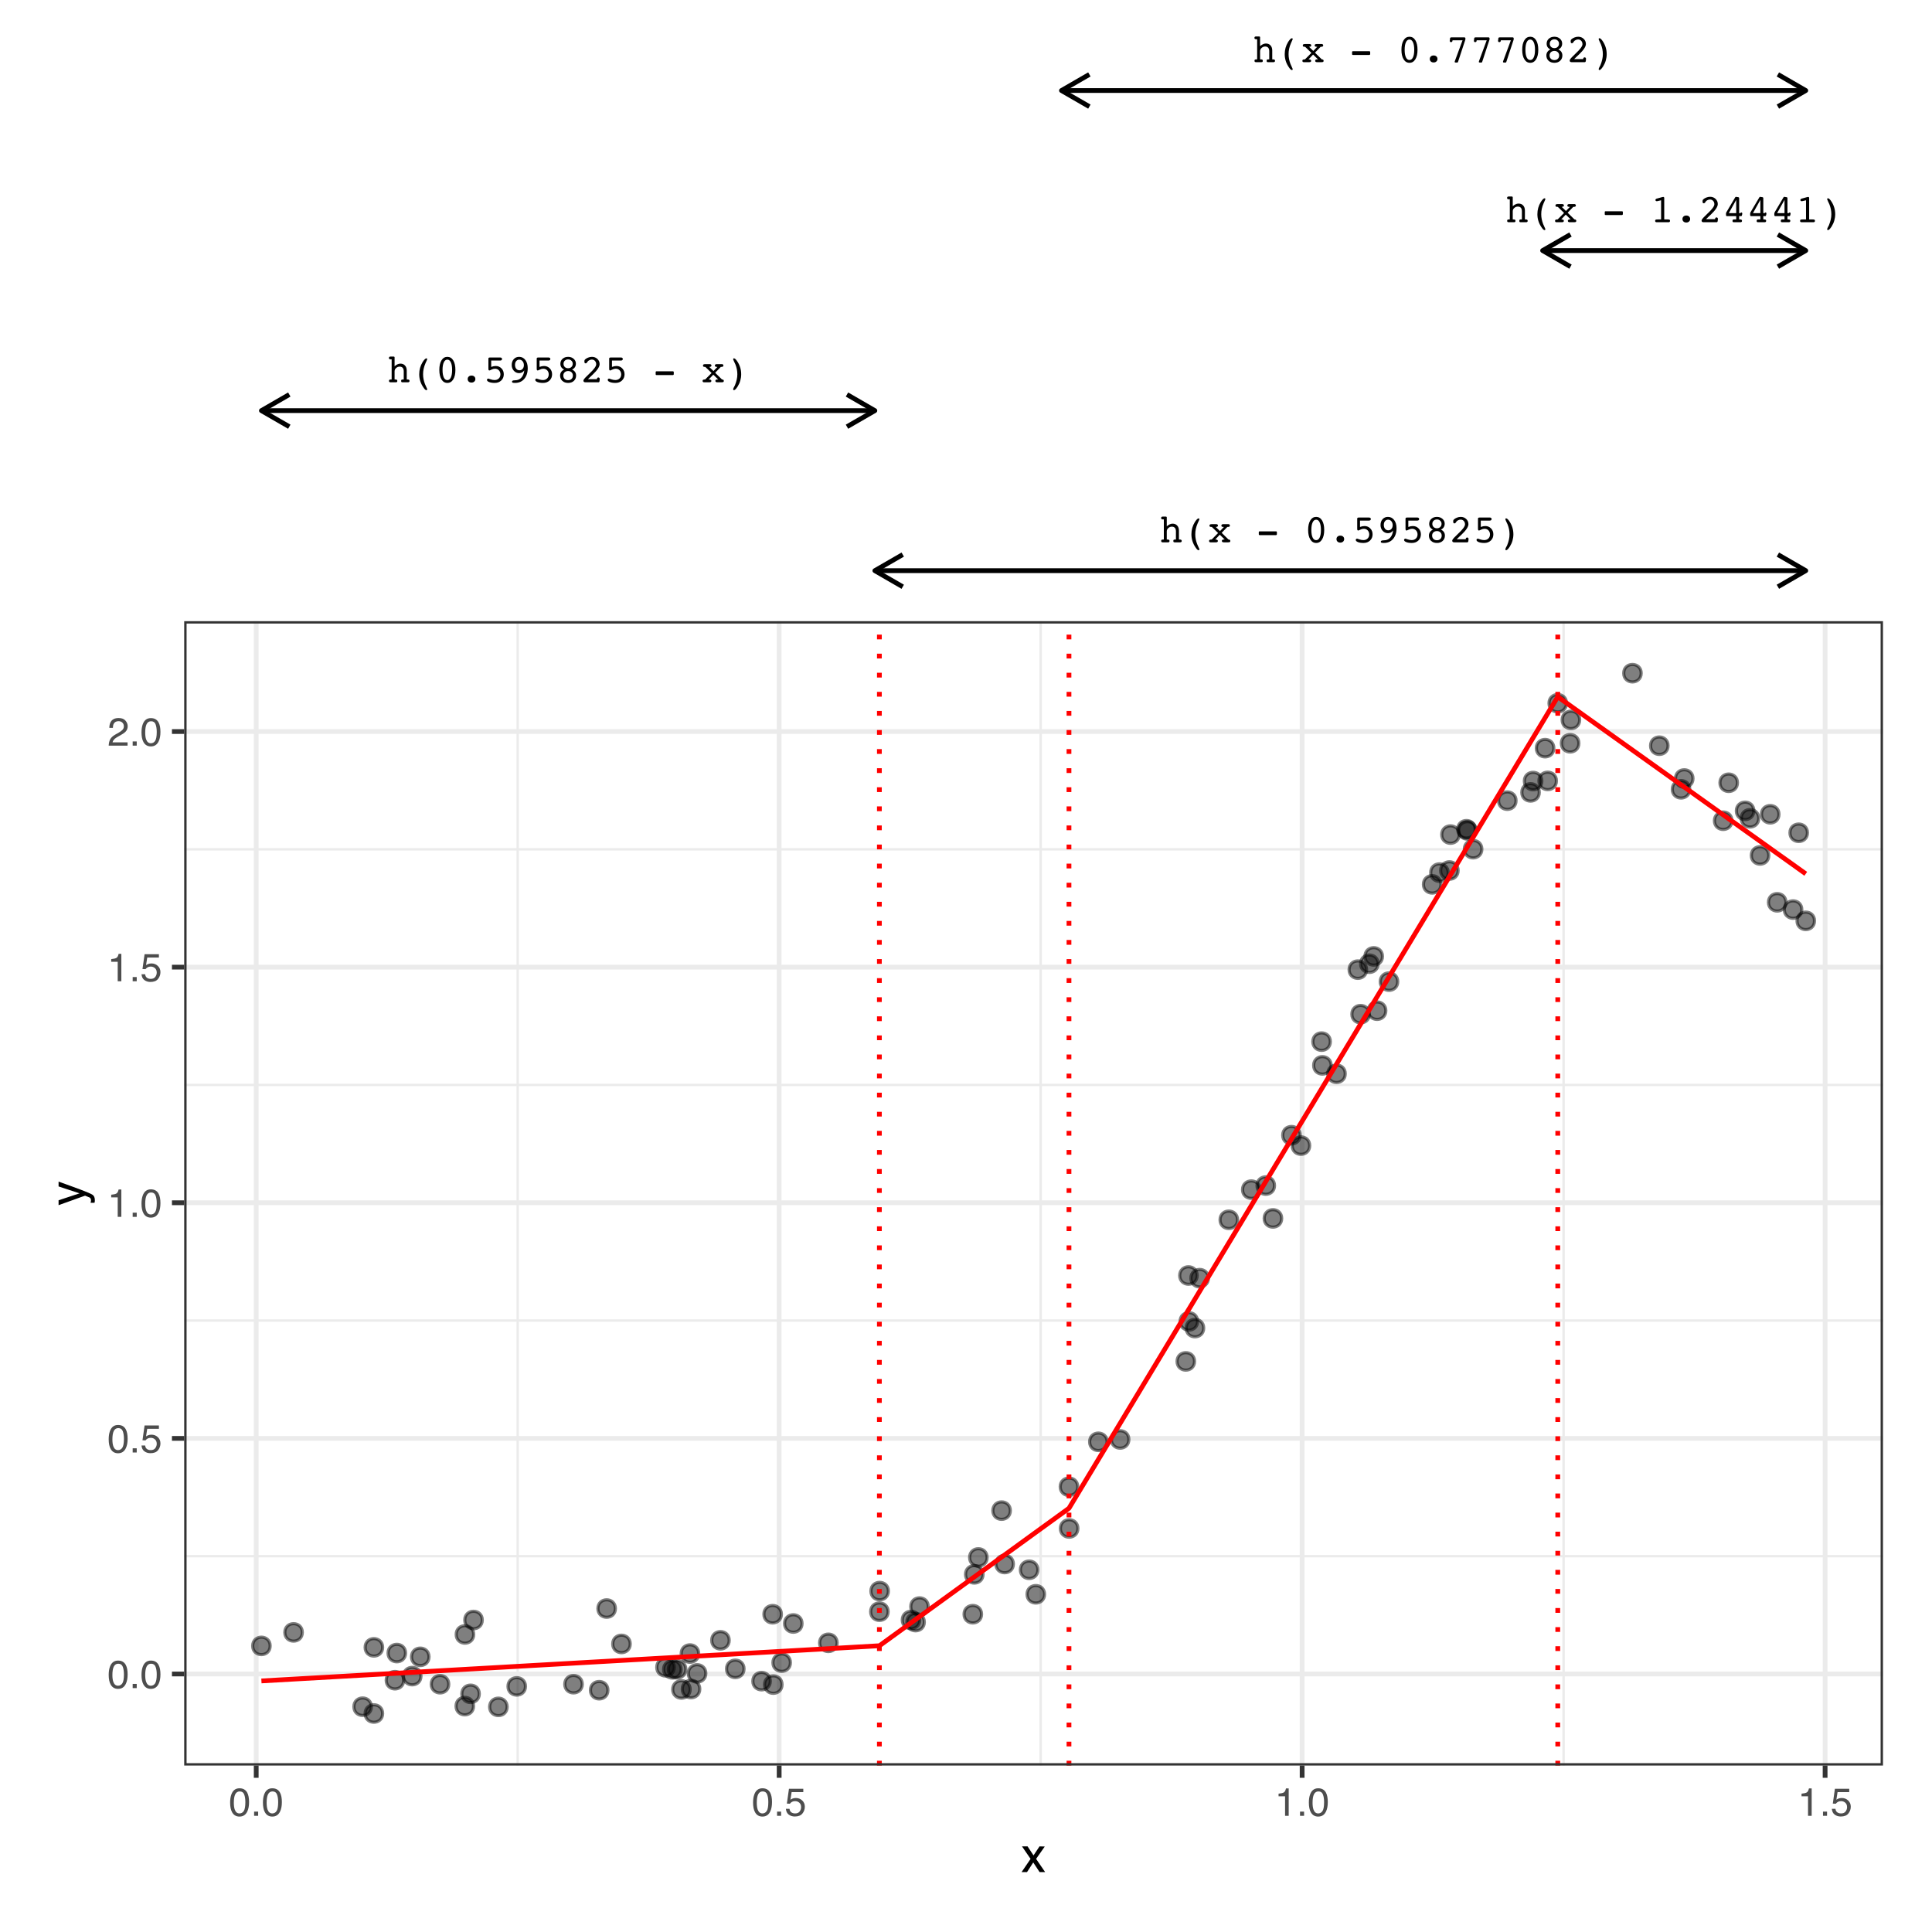 <?xml version="1.0" encoding="UTF-8"?>
<svg xmlns="http://www.w3.org/2000/svg" xmlns:xlink="http://www.w3.org/1999/xlink" width="432pt" height="432pt" viewBox="0 0 432 432" version="1.1">
<defs>
<g>
<symbol overflow="visible" id="glyph0-0">
<path style="stroke:none;" d="M 0.453 1.594 L 0.453 -6.344 L 4.953 -6.344 L 4.953 1.594 Z M 0.953 1.094 L 4.453 1.094 L 4.453 -5.844 L 0.953 -5.844 Z M 0.953 1.094 "/>
</symbol>
<symbol overflow="visible" id="glyph0-1">
<path style="stroke:none;" d="M 1.047 -0.625 L 1.047 -5.125 L 0.969 -5.125 C 0.758 -5.125 0.617 -5.145 0.547 -5.188 C 0.473 -5.238 0.438 -5.32 0.438 -5.438 C 0.438 -5.539 0.469 -5.617 0.531 -5.672 C 0.594 -5.723 0.68 -5.75 0.797 -5.75 L 1.453 -5.75 C 1.535 -5.75 1.598 -5.734 1.641 -5.703 C 1.68 -5.672 1.703 -5.629 1.703 -5.578 L 1.703 -3.578 C 1.922 -3.773 2.133 -3.922 2.344 -4.016 C 2.551 -4.117 2.77 -4.172 3 -4.172 C 3.438 -4.172 3.781 -4.031 4.031 -3.75 C 4.289 -3.477 4.422 -3.098 4.422 -2.609 L 4.422 -0.625 L 4.625 -0.625 C 4.77 -0.625 4.875 -0.598 4.938 -0.547 C 5.008 -0.492 5.047 -0.414 5.047 -0.312 C 5.047 -0.207 5.016 -0.129 4.953 -0.078 C 4.891 -0.023 4.801 0 4.688 0 L 3.516 0 C 3.379 0 3.285 -0.02 3.234 -0.062 C 3.191 -0.113 3.172 -0.195 3.172 -0.312 C 3.172 -0.438 3.195 -0.52 3.25 -0.562 C 3.312 -0.602 3.426 -0.625 3.594 -0.625 L 3.75 -0.625 L 3.75 -2.453 C 3.75 -2.797 3.672 -3.055 3.516 -3.234 C 3.359 -3.41 3.133 -3.5 2.844 -3.5 C 2.539 -3.5 2.273 -3.395 2.047 -3.188 C 1.816 -2.988 1.703 -2.742 1.703 -2.453 L 1.703 -0.625 L 1.859 -0.625 C 2.035 -0.625 2.156 -0.598 2.219 -0.547 C 2.281 -0.504 2.312 -0.426 2.312 -0.312 C 2.312 -0.195 2.285 -0.113 2.234 -0.062 C 2.191 -0.02 2.098 0 1.953 0 L 0.797 0 C 0.68 0 0.594 -0.023 0.531 -0.078 C 0.477 -0.129 0.453 -0.207 0.453 -0.312 C 0.453 -0.438 0.484 -0.52 0.547 -0.562 C 0.617 -0.602 0.754 -0.625 0.953 -0.625 Z M 1.047 -0.625 "/>
</symbol>
<symbol overflow="visible" id="glyph0-2">
<path style="stroke:none;" d="M 3.594 -5.172 C 3.594 -5.109 3.539 -4.973 3.438 -4.766 C 3.344 -4.566 3.27 -4.406 3.219 -4.281 C 3.02 -3.82 2.879 -3.395 2.797 -3 C 2.711 -2.613 2.672 -2.211 2.672 -1.797 C 2.672 -1.41 2.707 -1.039 2.781 -0.688 C 2.852 -0.332 2.957 0.023 3.094 0.391 C 3.164 0.578 3.266 0.801 3.391 1.062 C 3.523 1.332 3.594 1.5 3.594 1.562 C 3.594 1.625 3.578 1.672 3.547 1.703 C 3.516 1.742 3.477 1.766 3.438 1.766 C 3.344 1.766 3.238 1.719 3.125 1.625 C 3.02 1.531 2.895 1.375 2.75 1.156 C 2.438 0.707 2.203 0.238 2.047 -0.25 C 1.891 -0.738 1.812 -1.254 1.812 -1.797 C 1.812 -2.297 1.875 -2.77 2 -3.219 C 2.125 -3.664 2.316 -4.102 2.578 -4.531 C 2.754 -4.801 2.91 -5.004 3.047 -5.141 C 3.191 -5.285 3.32 -5.359 3.438 -5.359 C 3.477 -5.359 3.516 -5.336 3.547 -5.297 C 3.578 -5.266 3.594 -5.223 3.594 -5.172 Z M 3.594 -5.172 "/>
</symbol>
<symbol overflow="visible" id="glyph0-3">
<path style="stroke:none;" d="M 1.734 -0.625 L 1.859 -0.625 C 2.004 -0.625 2.117 -0.594 2.203 -0.531 C 2.285 -0.477 2.328 -0.406 2.328 -0.312 C 2.328 -0.207 2.289 -0.129 2.219 -0.078 C 2.145 -0.023 2.031 0 1.875 0 L 0.672 0 C 0.578 0 0.5 -0.023 0.438 -0.078 C 0.383 -0.141 0.359 -0.219 0.359 -0.312 C 0.359 -0.414 0.395 -0.492 0.469 -0.547 C 0.551 -0.598 0.68 -0.625 0.859 -0.625 L 0.938 -0.625 L 2.375 -2.078 L 0.969 -3.438 L 0.906 -3.438 C 0.738 -3.438 0.617 -3.457 0.547 -3.5 C 0.484 -3.551 0.453 -3.633 0.453 -3.75 C 0.453 -3.863 0.488 -3.941 0.562 -3.984 C 0.645 -4.035 0.789 -4.062 1 -4.062 L 1.906 -4.062 C 2.062 -4.062 2.172 -4.035 2.234 -3.984 C 2.305 -3.93 2.344 -3.852 2.344 -3.75 C 2.344 -3.645 2.301 -3.566 2.219 -3.516 C 2.145 -3.461 2.031 -3.438 1.875 -3.438 L 1.844 -3.438 L 2.797 -2.516 L 3.688 -3.438 L 3.594 -3.438 C 3.438 -3.438 3.316 -3.457 3.234 -3.5 C 3.148 -3.551 3.109 -3.629 3.109 -3.734 C 3.109 -3.848 3.145 -3.93 3.219 -3.984 C 3.289 -4.035 3.406 -4.062 3.562 -4.062 L 4.703 -4.062 C 4.797 -4.062 4.867 -4.031 4.922 -3.969 C 4.984 -3.914 5.016 -3.844 5.016 -3.75 C 5.016 -3.645 4.977 -3.566 4.906 -3.516 C 4.832 -3.461 4.711 -3.438 4.547 -3.438 L 4.438 -3.438 L 3.172 -2.125 L 4.703 -0.625 L 4.75 -0.625 C 4.863 -0.625 4.953 -0.594 5.016 -0.531 C 5.078 -0.477 5.109 -0.406 5.109 -0.312 C 5.109 -0.188 5.07 -0.102 5 -0.062 C 4.926 -0.02 4.781 0 4.562 0 L 3.672 0 C 3.516 0 3.398 -0.023 3.328 -0.078 C 3.254 -0.129 3.219 -0.207 3.219 -0.312 C 3.219 -0.406 3.25 -0.477 3.312 -0.531 C 3.383 -0.594 3.484 -0.625 3.609 -0.625 L 3.859 -0.625 L 2.75 -1.703 Z M 1.734 -0.625 "/>
</symbol>
<symbol overflow="visible" id="glyph0-4">
<path style="stroke:none;" d=""/>
</symbol>
<symbol overflow="visible" id="glyph0-5">
<path style="stroke:none;" d="M 0.859 -1.609 C 0.805 -1.609 0.758 -1.625 0.719 -1.656 C 0.688 -1.695 0.672 -1.75 0.672 -1.812 L 0.672 -2.281 C 0.672 -2.332 0.688 -2.375 0.719 -2.406 C 0.758 -2.438 0.805 -2.453 0.859 -2.453 L 4.516 -2.453 C 4.578 -2.453 4.625 -2.438 4.656 -2.406 C 4.695 -2.375 4.719 -2.332 4.719 -2.281 L 4.719 -1.812 C 4.719 -1.758 4.695 -1.711 4.656 -1.672 C 4.613 -1.629 4.566 -1.609 4.516 -1.609 Z M 0.859 -1.609 "/>
</symbol>
<symbol overflow="visible" id="glyph0-6">
<path style="stroke:none;" d="M 2.703 -5.062 C 2.359 -5.062 2.094 -4.859 1.906 -4.453 C 1.719 -4.055 1.625 -3.492 1.625 -2.766 C 1.625 -2.035 1.719 -1.473 1.906 -1.078 C 2.094 -0.68 2.359 -0.484 2.703 -0.484 C 3.035 -0.484 3.297 -0.68 3.484 -1.078 C 3.672 -1.473 3.766 -2.035 3.766 -2.766 C 3.766 -3.492 3.672 -4.055 3.484 -4.453 C 3.297 -4.859 3.035 -5.062 2.703 -5.062 Z M 2.703 0.141 C 2.148 0.141 1.711 -0.117 1.391 -0.641 C 1.066 -1.16 0.906 -1.867 0.906 -2.766 C 0.906 -3.672 1.066 -4.383 1.391 -4.906 C 1.711 -5.426 2.148 -5.688 2.703 -5.688 C 3.254 -5.688 3.691 -5.426 4.016 -4.906 C 4.336 -4.383 4.5 -3.672 4.5 -2.766 C 4.5 -1.867 4.336 -1.16 4.016 -0.641 C 3.691 -0.117 3.254 0.141 2.703 0.141 Z M 2.703 0.141 "/>
</symbol>
<symbol overflow="visible" id="glyph0-7">
<path style="stroke:none;" d="M 1.844 -0.719 C 1.844 -0.945 1.922 -1.133 2.078 -1.281 C 2.234 -1.426 2.441 -1.5 2.703 -1.5 C 2.961 -1.5 3.172 -1.426 3.328 -1.281 C 3.484 -1.145 3.562 -0.957 3.562 -0.719 C 3.562 -0.488 3.477 -0.301 3.312 -0.156 C 3.156 -0.008 2.953 0.062 2.703 0.062 C 2.441 0.062 2.234 -0.008 2.078 -0.156 C 1.922 -0.301 1.844 -0.488 1.844 -0.719 Z M 1.844 -0.719 "/>
</symbol>
<symbol overflow="visible" id="glyph0-8">
<path style="stroke:none;" d="M 1.703 -3.438 C 1.898 -3.508 2.078 -3.562 2.234 -3.594 C 2.398 -3.625 2.562 -3.641 2.719 -3.641 C 3.227 -3.641 3.656 -3.461 4 -3.109 C 4.344 -2.754 4.516 -2.312 4.516 -1.781 C 4.516 -1.219 4.32 -0.754 3.938 -0.391 C 3.562 -0.035 3.078 0.141 2.484 0.141 C 1.992 0.141 1.582 0.078 1.25 -0.047 C 0.914 -0.18 0.75 -0.348 0.75 -0.547 C 0.75 -0.617 0.781 -0.68 0.844 -0.734 C 0.906 -0.797 0.977 -0.828 1.062 -0.828 C 1.094 -0.828 1.266 -0.77 1.578 -0.656 C 1.891 -0.551 2.18 -0.5 2.453 -0.5 C 2.836 -0.5 3.148 -0.613 3.391 -0.844 C 3.641 -1.082 3.766 -1.391 3.766 -1.766 C 3.766 -2.129 3.648 -2.43 3.422 -2.672 C 3.191 -2.91 2.898 -3.031 2.547 -3.031 C 2.285 -3.031 2.023 -2.961 1.766 -2.828 C 1.516 -2.703 1.363 -2.641 1.312 -2.641 C 1.227 -2.641 1.164 -2.672 1.125 -2.734 C 1.094 -2.797 1.078 -2.91 1.078 -3.078 L 1.078 -5.281 C 1.078 -5.375 1.102 -5.441 1.156 -5.484 C 1.219 -5.523 1.328 -5.547 1.484 -5.547 L 3.703 -5.547 C 3.836 -5.547 3.941 -5.516 4.016 -5.453 C 4.086 -5.398 4.125 -5.316 4.125 -5.203 C 4.125 -5.098 4.086 -5.016 4.016 -4.953 C 3.941 -4.891 3.836 -4.859 3.703 -4.859 L 1.703 -4.859 Z M 1.703 -3.438 "/>
</symbol>
<symbol overflow="visible" id="glyph0-9">
<path style="stroke:none;" d="M 3.703 -2.656 C 3.547 -2.445 3.367 -2.289 3.172 -2.188 C 2.984 -2.094 2.773 -2.047 2.547 -2.047 C 2.086 -2.047 1.695 -2.219 1.375 -2.562 C 1.051 -2.914 0.891 -3.348 0.891 -3.859 C 0.891 -4.391 1.039 -4.828 1.344 -5.172 C 1.656 -5.516 2.055 -5.688 2.547 -5.688 C 3.117 -5.688 3.582 -5.453 3.938 -4.984 C 4.289 -4.523 4.469 -3.914 4.469 -3.156 C 4.469 -2.156 4.207 -1.352 3.688 -0.75 C 3.176 -0.156 2.488 0.141 1.625 0.141 C 1.352 0.141 1.172 0.117 1.078 0.078 C 0.992 0.035 0.953 -0.035 0.953 -0.141 C 0.953 -0.328 1.129 -0.426 1.484 -0.438 C 1.711 -0.445 1.895 -0.461 2.031 -0.484 C 2.488 -0.566 2.863 -0.797 3.156 -1.172 C 3.445 -1.547 3.629 -2.039 3.703 -2.656 Z M 3.609 -3.828 C 3.609 -4.191 3.508 -4.488 3.312 -4.719 C 3.125 -4.945 2.879 -5.062 2.578 -5.062 C 2.297 -5.062 2.066 -4.953 1.891 -4.734 C 1.711 -4.523 1.625 -4.242 1.625 -3.891 C 1.625 -3.535 1.719 -3.242 1.906 -3.016 C 2.094 -2.797 2.332 -2.688 2.625 -2.688 C 2.906 -2.688 3.141 -2.789 3.328 -3 C 3.516 -3.219 3.609 -3.492 3.609 -3.828 Z M 3.609 -3.828 "/>
</symbol>
<symbol overflow="visible" id="glyph0-10">
<path style="stroke:none;" d="M 1.625 -1.516 C 1.625 -1.203 1.723 -0.945 1.922 -0.75 C 2.117 -0.562 2.379 -0.469 2.703 -0.469 C 3.023 -0.469 3.281 -0.562 3.469 -0.75 C 3.664 -0.938 3.766 -1.188 3.766 -1.5 C 3.766 -1.801 3.664 -2.047 3.469 -2.234 C 3.27 -2.422 3.016 -2.516 2.703 -2.516 C 2.391 -2.516 2.129 -2.422 1.922 -2.234 C 1.723 -2.047 1.625 -1.805 1.625 -1.516 Z M 1.672 -4.125 C 1.672 -3.844 1.766 -3.609 1.953 -3.422 C 2.148 -3.234 2.398 -3.141 2.703 -3.141 C 3.004 -3.141 3.25 -3.234 3.438 -3.422 C 3.633 -3.609 3.734 -3.848 3.734 -4.141 C 3.734 -4.422 3.633 -4.648 3.438 -4.828 C 3.25 -5.016 3.004 -5.109 2.703 -5.109 C 2.398 -5.109 2.148 -5.016 1.953 -4.828 C 1.766 -4.648 1.672 -4.414 1.672 -4.125 Z M 1.812 -2.844 C 1.531 -2.977 1.316 -3.156 1.172 -3.375 C 1.035 -3.594 0.969 -3.844 0.969 -4.125 C 0.969 -4.582 1.129 -4.957 1.453 -5.25 C 1.773 -5.539 2.191 -5.688 2.703 -5.688 C 3.203 -5.688 3.613 -5.539 3.938 -5.25 C 4.27 -4.957 4.438 -4.598 4.438 -4.172 C 4.438 -3.859 4.363 -3.594 4.219 -3.375 C 4.082 -3.156 3.867 -2.977 3.578 -2.844 C 3.867 -2.719 4.094 -2.539 4.25 -2.312 C 4.406 -2.082 4.484 -1.812 4.484 -1.5 C 4.484 -1.008 4.316 -0.613 3.984 -0.312 C 3.66 -0.008 3.234 0.141 2.703 0.141 C 2.172 0.141 1.738 -0.008 1.406 -0.312 C 1.07 -0.625 0.906 -1.023 0.906 -1.516 C 0.906 -1.805 0.984 -2.066 1.141 -2.297 C 1.305 -2.535 1.531 -2.719 1.812 -2.844 Z M 1.812 -2.844 "/>
</symbol>
<symbol overflow="visible" id="glyph0-11">
<path style="stroke:none;" d="M 1.172 0 C 1.016 0 0.898 -0.031 0.828 -0.094 C 0.754 -0.156 0.719 -0.254 0.719 -0.391 C 0.719 -0.578 1 -0.93 1.562 -1.453 L 1.688 -1.578 C 1.77 -1.66 1.891 -1.781 2.047 -1.938 C 3.066 -2.883 3.578 -3.578 3.578 -4.016 C 3.578 -4.328 3.484 -4.582 3.297 -4.781 C 3.117 -4.977 2.891 -5.078 2.609 -5.078 C 2.422 -5.078 2.242 -5.035 2.078 -4.953 C 1.91 -4.879 1.773 -4.781 1.672 -4.656 C 1.648 -4.633 1.625 -4.594 1.594 -4.531 C 1.477 -4.332 1.352 -4.234 1.219 -4.234 C 1.113 -4.234 1.039 -4.266 1 -4.328 C 0.957 -4.398 0.938 -4.523 0.938 -4.703 C 0.938 -4.805 0.945 -4.883 0.969 -4.938 C 0.988 -4.988 1.023 -5.039 1.078 -5.094 C 1.266 -5.27 1.492 -5.41 1.766 -5.516 C 2.047 -5.629 2.332 -5.688 2.625 -5.688 C 3.113 -5.688 3.52 -5.531 3.844 -5.219 C 4.176 -4.906 4.344 -4.52 4.344 -4.062 C 4.344 -3.488 3.844 -2.723 2.844 -1.766 C 2.594 -1.535 2.398 -1.352 2.266 -1.219 L 1.719 -0.688 L 3.734 -0.688 C 3.742 -0.82 3.773 -0.922 3.828 -0.984 C 3.891 -1.047 3.969 -1.078 4.062 -1.078 C 4.156 -1.078 4.227 -1.047 4.281 -0.984 C 4.344 -0.922 4.375 -0.832 4.375 -0.719 C 4.375 -0.707 4.367 -0.691 4.359 -0.672 C 4.359 -0.648 4.359 -0.633 4.359 -0.625 L 4.328 -0.297 C 4.316 -0.203 4.289 -0.129 4.25 -0.078 C 4.207 -0.023 4.148 0 4.078 0 Z M 1.172 0 "/>
</symbol>
<symbol overflow="visible" id="glyph0-12">
<path style="stroke:none;" d="M 1.797 1.562 C 1.797 1.5 1.844 1.363 1.938 1.156 C 2.039 0.957 2.125 0.801 2.188 0.688 C 2.375 0.219 2.508 -0.207 2.594 -0.594 C 2.688 -0.988 2.734 -1.391 2.734 -1.797 C 2.734 -2.172 2.695 -2.539 2.625 -2.906 C 2.551 -3.27 2.441 -3.633 2.297 -4 C 2.223 -4.188 2.117 -4.41 1.984 -4.672 C 1.859 -4.941 1.797 -5.109 1.797 -5.172 C 1.797 -5.223 1.812 -5.266 1.844 -5.297 C 1.875 -5.336 1.91 -5.359 1.953 -5.359 C 2.055 -5.359 2.16 -5.312 2.266 -5.219 C 2.379 -5.125 2.508 -4.973 2.656 -4.766 C 2.969 -4.316 3.203 -3.844 3.359 -3.344 C 3.516 -2.852 3.594 -2.336 3.594 -1.797 C 3.594 -1.305 3.523 -0.832 3.391 -0.375 C 3.266 0.07 3.07 0.504 2.812 0.922 C 2.625 1.211 2.461 1.426 2.328 1.562 C 2.191 1.695 2.066 1.766 1.953 1.766 C 1.91 1.766 1.875 1.742 1.844 1.703 C 1.812 1.66 1.797 1.613 1.797 1.562 Z M 1.797 1.562 "/>
</symbol>
<symbol overflow="visible" id="glyph0-13">
<path style="stroke:none;" d="M 1.641 -4.719 C 1.609 -4.707 1.582 -4.703 1.562 -4.703 C 1.539 -4.703 1.523 -4.703 1.516 -4.703 C 1.422 -4.703 1.344 -4.727 1.281 -4.781 C 1.227 -4.832 1.203 -4.898 1.203 -4.984 C 1.203 -5.047 1.227 -5.102 1.281 -5.156 C 1.332 -5.219 1.406 -5.258 1.5 -5.281 L 2.797 -5.641 C 2.828 -5.641 2.859 -5.641 2.891 -5.641 C 2.922 -5.648 2.953 -5.656 2.984 -5.656 C 3.047 -5.656 3.094 -5.629 3.125 -5.578 C 3.156 -5.523 3.172 -5.457 3.172 -5.375 L 3.172 -0.625 L 3.875 -0.625 C 4.133 -0.625 4.297 -0.602 4.359 -0.562 C 4.43 -0.52 4.469 -0.438 4.469 -0.312 C 4.469 -0.207 4.438 -0.129 4.375 -0.078 C 4.32 -0.023 4.238 0 4.125 0 L 1.5 0 C 1.375 0 1.281 -0.023 1.219 -0.078 C 1.164 -0.129 1.141 -0.207 1.141 -0.312 C 1.141 -0.438 1.176 -0.52 1.25 -0.562 C 1.32 -0.602 1.488 -0.625 1.75 -0.625 L 2.469 -0.625 L 2.469 -4.906 Z M 1.641 -4.719 "/>
</symbol>
<symbol overflow="visible" id="glyph0-14">
<path style="stroke:none;" d="M 3.062 -2.031 L 3.062 -5 L 1.406 -2.031 Z M 2.594 0 C 2.445 0 2.348 -0.02 2.297 -0.062 C 2.254 -0.113 2.234 -0.195 2.234 -0.312 C 2.234 -0.414 2.258 -0.492 2.312 -0.547 C 2.363 -0.598 2.445 -0.625 2.562 -0.625 L 3.062 -0.625 L 3.062 -1.359 L 1.016 -1.359 C 0.941 -1.359 0.883 -1.379 0.844 -1.422 C 0.801 -1.473 0.781 -1.539 0.781 -1.625 L 0.781 -1.938 C 0.781 -2.051 0.82 -2.172 0.906 -2.297 C 0.926 -2.328 0.938 -2.348 0.938 -2.359 L 2.797 -5.5 C 2.836 -5.57 2.867 -5.617 2.891 -5.641 C 2.922 -5.66 2.957 -5.672 3 -5.672 C 3.02 -5.672 3.051 -5.672 3.094 -5.672 C 3.102 -5.672 3.117 -5.664 3.141 -5.656 L 3.578 -5.594 C 3.617 -5.582 3.648 -5.555 3.672 -5.516 C 3.703 -5.484 3.719 -5.43 3.719 -5.359 L 3.719 -2.031 L 3.938 -2.031 C 4 -2.031 4.047 -2.055 4.078 -2.109 C 4.117 -2.16 4.16 -2.188 4.203 -2.188 C 4.266 -2.188 4.316 -2.16 4.359 -2.109 C 4.398 -2.066 4.422 -2.016 4.422 -1.953 C 4.422 -1.922 4.414 -1.895 4.406 -1.875 C 4.406 -1.852 4.406 -1.832 4.406 -1.812 L 4.359 -1.625 C 4.336 -1.52 4.305 -1.445 4.266 -1.406 C 4.234 -1.375 4.176 -1.359 4.094 -1.359 L 3.719 -1.359 L 3.719 -0.625 L 3.875 -0.625 C 4.062 -0.625 4.188 -0.598 4.25 -0.547 C 4.32 -0.504 4.359 -0.426 4.359 -0.312 C 4.359 -0.207 4.328 -0.129 4.266 -0.078 C 4.211 -0.023 4.129 0 4.016 0 Z M 2.594 0 "/>
</symbol>
<symbol overflow="visible" id="glyph0-15">
<path style="stroke:none;" d="M 2.766 -0.094 C 2.742 -0.02 2.723 0.023 2.703 0.047 C 2.68 0.066 2.641 0.078 2.578 0.078 L 2.203 0.078 C 2.141 0.078 2.094 0.066 2.062 0.047 C 2.031 0.023 2.016 -0.004 2.016 -0.047 C 2.016 -0.078 2.016 -0.102 2.016 -0.125 C 2.016 -0.145 2.02 -0.172 2.031 -0.203 L 3.766 -4.891 L 1.531 -4.891 C 1.52 -4.754 1.488 -4.648 1.438 -4.578 C 1.383 -4.516 1.305 -4.484 1.203 -4.484 C 1.109 -4.484 1.035 -4.504 0.984 -4.547 C 0.93 -4.598 0.906 -4.68 0.906 -4.797 C 0.906 -4.816 0.906 -4.832 0.906 -4.844 C 0.914 -4.863 0.922 -4.879 0.922 -4.891 L 0.969 -5.297 C 0.969 -5.379 0.992 -5.441 1.047 -5.484 C 1.098 -5.523 1.172 -5.547 1.266 -5.547 L 4.172 -5.547 C 4.254 -5.547 4.312 -5.523 4.344 -5.484 C 4.383 -5.453 4.406 -5.395 4.406 -5.312 L 4.406 -5.172 C 4.406 -5.129 4.398 -5.078 4.391 -5.016 C 4.379 -4.961 4.352 -4.891 4.312 -4.797 Z M 2.766 -0.094 "/>
</symbol>
<symbol overflow="visible" id="glyph1-0">
<path style="stroke:none;" d="M 0.281 0 L 0.281 -6.312 L 5.297 -6.312 L 5.297 0 Z M 4.5 -0.797 L 4.5 -5.516 L 1.078 -5.516 L 1.078 -0.797 Z M 4.5 -0.797 "/>
</symbol>
<symbol overflow="visible" id="glyph1-1">
<path style="stroke:none;" d="M 2.375 -6.156 C 3.176 -6.156 3.754 -5.828 4.109 -5.172 C 4.379 -4.66 4.516 -3.961 4.516 -3.078 C 4.516 -2.242 4.391 -1.555 4.141 -1.016 C 3.785 -0.223 3.195 0.172 2.375 0.172 C 1.633 0.172 1.082 -0.148 0.719 -0.797 C 0.426 -1.328 0.281 -2.047 0.281 -2.953 C 0.281 -3.648 0.367 -4.25 0.547 -4.75 C 0.879 -5.688 1.488 -6.156 2.375 -6.156 Z M 2.375 -0.531 C 2.77 -0.531 3.086 -0.707 3.328 -1.062 C 3.566 -1.426 3.688 -2.086 3.688 -3.047 C 3.688 -3.754 3.598 -4.332 3.422 -4.781 C 3.254 -5.227 2.922 -5.453 2.422 -5.453 C 1.973 -5.453 1.641 -5.238 1.422 -4.812 C 1.211 -4.383 1.109 -3.754 1.109 -2.922 C 1.109 -2.297 1.176 -1.789 1.312 -1.406 C 1.52 -0.82 1.875 -0.531 2.375 -0.531 Z M 2.375 -0.531 "/>
</symbol>
<symbol overflow="visible" id="glyph1-2">
<path style="stroke:none;" d="M 0.75 -0.938 L 1.656 -0.938 L 1.656 0 L 0.75 0 Z M 0.75 -0.938 "/>
</symbol>
<symbol overflow="visible" id="glyph1-3">
<path style="stroke:none;" d="M 1.094 -1.562 C 1.133 -1.125 1.336 -0.82 1.703 -0.656 C 1.879 -0.57 2.094 -0.531 2.344 -0.531 C 2.801 -0.531 3.141 -0.676 3.359 -0.969 C 3.578 -1.258 3.688 -1.582 3.688 -1.938 C 3.688 -2.363 3.555 -2.691 3.297 -2.922 C 3.035 -3.16 2.719 -3.281 2.344 -3.281 C 2.082 -3.281 1.852 -3.227 1.656 -3.125 C 1.469 -3.02 1.305 -2.879 1.172 -2.703 L 0.5 -2.734 L 0.969 -6.047 L 4.172 -6.047 L 4.172 -5.297 L 1.562 -5.297 L 1.297 -3.594 C 1.43 -3.695 1.566 -3.773 1.703 -3.828 C 1.93 -3.93 2.195 -3.984 2.5 -3.984 C 3.062 -3.984 3.535 -3.801 3.922 -3.438 C 4.316 -3.07 4.516 -2.609 4.516 -2.047 C 4.516 -1.461 4.332 -0.945 3.969 -0.5 C 3.613 -0.062 3.047 0.156 2.266 0.156 C 1.754 0.156 1.305 0.016 0.922 -0.266 C 0.547 -0.547 0.332 -0.977 0.281 -1.562 Z M 1.094 -1.562 "/>
</symbol>
<symbol overflow="visible" id="glyph1-4">
<path style="stroke:none;" d="M 0.844 -4.359 L 0.844 -4.953 C 1.395 -5.004 1.781 -5.094 2 -5.219 C 2.227 -5.344 2.395 -5.645 2.5 -6.125 L 3.109 -6.125 L 3.109 0 L 2.297 0 L 2.297 -4.359 Z M 0.844 -4.359 "/>
</symbol>
<symbol overflow="visible" id="glyph1-5">
<path style="stroke:none;" d="M 0.281 0 C 0.301 -0.531 0.406 -0.988 0.594 -1.375 C 0.789 -1.77 1.164 -2.129 1.719 -2.453 L 2.547 -2.922 C 2.91 -3.141 3.164 -3.328 3.312 -3.484 C 3.551 -3.711 3.672 -3.984 3.672 -4.297 C 3.672 -4.648 3.562 -4.93 3.344 -5.141 C 3.133 -5.359 2.848 -5.469 2.484 -5.469 C 1.961 -5.469 1.598 -5.266 1.391 -4.859 C 1.285 -4.648 1.227 -4.352 1.219 -3.969 L 0.422 -3.969 C 0.43 -4.5 0.531 -4.938 0.719 -5.281 C 1.051 -5.875 1.645 -6.172 2.5 -6.172 C 3.195 -6.172 3.707 -5.977 4.031 -5.594 C 4.363 -5.219 4.531 -4.797 4.531 -4.328 C 4.531 -3.836 4.352 -3.414 4 -3.062 C 3.801 -2.863 3.441 -2.617 2.922 -2.328 L 2.344 -2 C 2.062 -1.844 1.836 -1.695 1.672 -1.562 C 1.391 -1.312 1.211 -1.035 1.141 -0.734 L 4.5 -0.734 L 4.5 0 Z M 0.281 0 "/>
</symbol>
<symbol overflow="visible" id="glyph2-0">
<path style="stroke:none;" d="M 0.359 0 L 0.359 -7.891 L 6.625 -7.891 L 6.625 0 Z M 5.625 -0.984 L 5.625 -6.906 L 1.344 -6.906 L 1.344 -0.984 Z M 5.625 -0.984 "/>
</symbol>
<symbol overflow="visible" id="glyph2-1">
<path style="stroke:none;" d="M 0.156 -5.75 L 1.406 -5.75 L 2.734 -3.734 L 4.078 -5.75 L 5.25 -5.719 L 3.312 -2.953 L 5.328 0 L 4.094 0 L 2.672 -2.156 L 1.281 0 L 0.062 0 L 2.078 -2.953 Z M 0.156 -5.75 "/>
</symbol>
<symbol overflow="visible" id="glyph3-0">
<path style="stroke:none;" d="M 0 -0.359 L -7.891 -0.359 L -7.891 -6.625 L 0 -6.625 Z M -0.984 -5.625 L -6.906 -5.625 L -6.906 -1.344 L -0.984 -1.344 Z M -0.984 -5.625 "/>
</symbol>
<symbol overflow="visible" id="glyph3-1">
<path style="stroke:none;" d="M -5.75 -4.297 L -5.75 -5.375 C -5.383 -5.238 -4.547 -4.938 -3.234 -4.469 C -2.242 -4.113 -1.438 -3.816 -0.812 -3.578 C 0.656 -3.023 1.551 -2.633 1.875 -2.406 C 2.195 -2.176 2.359 -1.781 2.359 -1.219 C 2.359 -1.082 2.352 -0.977 2.344 -0.906 C 2.332 -0.832 2.312 -0.742 2.281 -0.641 L 1.406 -0.641 C 1.445 -0.805 1.473 -0.926 1.484 -1 C 1.492 -1.07 1.5 -1.141 1.5 -1.203 C 1.5 -1.379 1.469 -1.508 1.406 -1.594 C 1.352 -1.676 1.285 -1.75 1.203 -1.812 C 1.172 -1.82 1.02 -1.883 0.75 -2 C 0.488 -2.113 0.297 -2.191 0.172 -2.234 L -5.75 -0.109 L -5.75 -1.203 L -1.062 -2.75 Z M -5.891 -2.75 Z M -5.891 -2.75 "/>
</symbol>
</g>
<clipPath id="clip1">
  <path d="M 41.188 347 L 421.043 347 L 421.043 349 L 41.188 349 Z M 41.188 347 "/>
</clipPath>
<clipPath id="clip2">
  <path d="M 41.188 295 L 421.043 295 L 421.043 296 L 41.188 296 Z M 41.188 295 "/>
</clipPath>
<clipPath id="clip3">
  <path d="M 41.188 242 L 421.043 242 L 421.043 243 L 41.188 243 Z M 41.188 242 "/>
</clipPath>
<clipPath id="clip4">
  <path d="M 41.188 189 L 421.043 189 L 421.043 191 L 41.188 191 Z M 41.188 189 "/>
</clipPath>
<clipPath id="clip5">
  <path d="M 115 138.898 L 117 138.898 L 117 394.777 L 115 394.777 Z M 115 138.898 "/>
</clipPath>
<clipPath id="clip6">
  <path d="M 232 138.898 L 233 138.898 L 233 394.777 L 232 394.777 Z M 232 138.898 "/>
</clipPath>
<clipPath id="clip7">
  <path d="M 349 138.898 L 350 138.898 L 350 394.777 L 349 394.777 Z M 349 138.898 "/>
</clipPath>
<clipPath id="clip8">
  <path d="M 41.188 373 L 421.043 373 L 421.043 375 L 41.188 375 Z M 41.188 373 "/>
</clipPath>
<clipPath id="clip9">
  <path d="M 41.188 321 L 421.043 321 L 421.043 323 L 41.188 323 Z M 41.188 321 "/>
</clipPath>
<clipPath id="clip10">
  <path d="M 41.188 268 L 421.043 268 L 421.043 270 L 41.188 270 Z M 41.188 268 "/>
</clipPath>
<clipPath id="clip11">
  <path d="M 41.188 215 L 421.043 215 L 421.043 217 L 41.188 217 Z M 41.188 215 "/>
</clipPath>
<clipPath id="clip12">
  <path d="M 41.188 163 L 421.043 163 L 421.043 165 L 41.188 165 Z M 41.188 163 "/>
</clipPath>
<clipPath id="clip13">
  <path d="M 56 138.898 L 58 138.898 L 58 394.777 L 56 394.777 Z M 56 138.898 "/>
</clipPath>
<clipPath id="clip14">
  <path d="M 173 138.898 L 175 138.898 L 175 394.777 L 173 394.777 Z M 173 138.898 "/>
</clipPath>
<clipPath id="clip15">
  <path d="M 290 138.898 L 292 138.898 L 292 394.777 L 290 394.777 Z M 290 138.898 "/>
</clipPath>
<clipPath id="clip16">
  <path d="M 407 138.898 L 409 138.898 L 409 394.777 L 407 394.777 Z M 407 138.898 "/>
</clipPath>
<clipPath id="clip17">
  <path d="M 196 138.898 L 198 138.898 L 198 394.777 L 196 394.777 Z M 196 138.898 "/>
</clipPath>
<clipPath id="clip18">
  <path d="M 347 138.898 L 349 138.898 L 349 394.777 L 347 394.777 Z M 347 138.898 "/>
</clipPath>
<clipPath id="clip19">
  <path d="M 238 138.898 L 240 138.898 L 240 394.777 L 238 394.777 Z M 238 138.898 "/>
</clipPath>
<clipPath id="clip20">
  <path d="M 41.188 138.898 L 421.043 138.898 L 421.043 394.777 L 41.188 394.777 Z M 41.188 138.898 "/>
</clipPath>
</defs>
<g id="surface114">
<path style="fill:none;stroke-width:1.067;stroke-linecap:butt;stroke-linejoin:round;stroke:rgb(0%,0%,0%);stroke-opacity:1;stroke-miterlimit:10;" d="M 195.621 127.602 L 403.773 127.602 "/>
<path style="fill:none;stroke-width:1.067;stroke-linecap:butt;stroke-linejoin:round;stroke:rgb(0%,0%,0%);stroke-opacity:1;stroke-miterlimit:10;" d="M 201.855 124.004 L 195.621 127.602 L 201.855 131.203 "/>
<path style="fill:none;stroke-width:1.067;stroke-linecap:butt;stroke-linejoin:round;stroke:rgb(0%,0%,0%);stroke-opacity:1;stroke-miterlimit:10;" d="M 397.539 131.203 L 403.773 127.602 L 397.539 124.004 "/>
<path style="fill:none;stroke-width:1.067;stroke-linecap:butt;stroke-linejoin:round;stroke:rgb(0%,0%,0%);stroke-opacity:1;stroke-miterlimit:10;" d="M 58.453 91.816 L 195.621 91.816 "/>
<path style="fill:none;stroke-width:1.067;stroke-linecap:butt;stroke-linejoin:round;stroke:rgb(0%,0%,0%);stroke-opacity:1;stroke-miterlimit:10;" d="M 64.688 88.215 L 58.453 91.816 L 64.688 95.414 "/>
<path style="fill:none;stroke-width:1.067;stroke-linecap:butt;stroke-linejoin:round;stroke:rgb(0%,0%,0%);stroke-opacity:1;stroke-miterlimit:10;" d="M 189.387 95.414 L 195.621 91.816 L 189.387 88.215 "/>
<path style="fill:none;stroke-width:1.067;stroke-linecap:butt;stroke-linejoin:round;stroke:rgb(0%,0%,0%);stroke-opacity:1;stroke-miterlimit:10;" d="M 344.934 56.027 L 403.773 56.027 "/>
<path style="fill:none;stroke-width:1.067;stroke-linecap:butt;stroke-linejoin:round;stroke:rgb(0%,0%,0%);stroke-opacity:1;stroke-miterlimit:10;" d="M 351.168 52.43 L 344.934 56.027 L 351.168 59.629 "/>
<path style="fill:none;stroke-width:1.067;stroke-linecap:butt;stroke-linejoin:round;stroke:rgb(0%,0%,0%);stroke-opacity:1;stroke-miterlimit:10;" d="M 397.539 59.629 L 403.773 56.027 L 397.539 52.43 "/>
<path style="fill:none;stroke-width:1.067;stroke-linecap:butt;stroke-linejoin:round;stroke:rgb(0%,0%,0%);stroke-opacity:1;stroke-miterlimit:10;" d="M 237.348 20.242 L 403.773 20.242 "/>
<path style="fill:none;stroke-width:1.067;stroke-linecap:butt;stroke-linejoin:round;stroke:rgb(0%,0%,0%);stroke-opacity:1;stroke-miterlimit:10;" d="M 243.586 16.641 L 237.348 20.242 L 243.586 23.84 "/>
<path style="fill:none;stroke-width:1.067;stroke-linecap:butt;stroke-linejoin:round;stroke:rgb(0%,0%,0%);stroke-opacity:1;stroke-miterlimit:10;" d="M 397.539 23.84 L 403.773 20.242 L 397.539 16.641 "/>
<g style="fill:rgb(0%,0%,0%);fill-opacity:1;">
  <use xlink:href="#glyph0-1" x="259.191" y="121.266"/>
  <use xlink:href="#glyph0-2" x="264.592" y="121.266"/>
  <use xlink:href="#glyph0-3" x="269.993" y="121.266"/>
  <use xlink:href="#glyph0-4" x="275.394" y="121.266"/>
  <use xlink:href="#glyph0-5" x="280.795" y="121.266"/>
  <use xlink:href="#glyph0-4" x="286.196" y="121.266"/>
  <use xlink:href="#glyph0-6" x="291.597" y="121.266"/>
  <use xlink:href="#glyph0-7" x="296.998" y="121.266"/>
  <use xlink:href="#glyph0-8" x="302.398" y="121.266"/>
  <use xlink:href="#glyph0-9" x="307.799" y="121.266"/>
  <use xlink:href="#glyph0-8" x="313.2" y="121.266"/>
  <use xlink:href="#glyph0-10" x="318.601" y="121.266"/>
  <use xlink:href="#glyph0-11" x="324.002" y="121.266"/>
  <use xlink:href="#glyph0-8" x="329.403" y="121.266"/>
  <use xlink:href="#glyph0-12" x="334.804" y="121.266"/>
</g>
<g style="fill:rgb(0%,0%,0%);fill-opacity:1;">
  <use xlink:href="#glyph0-1" x="86.527" y="85.48"/>
  <use xlink:href="#glyph0-2" x="91.928" y="85.48"/>
  <use xlink:href="#glyph0-6" x="97.329" y="85.48"/>
  <use xlink:href="#glyph0-7" x="102.73" y="85.48"/>
  <use xlink:href="#glyph0-8" x="108.131" y="85.48"/>
  <use xlink:href="#glyph0-9" x="113.532" y="85.48"/>
  <use xlink:href="#glyph0-8" x="118.933" y="85.48"/>
  <use xlink:href="#glyph0-10" x="124.333" y="85.48"/>
  <use xlink:href="#glyph0-11" x="129.734" y="85.48"/>
  <use xlink:href="#glyph0-8" x="135.135" y="85.48"/>
  <use xlink:href="#glyph0-4" x="140.536" y="85.48"/>
  <use xlink:href="#glyph0-5" x="145.937" y="85.48"/>
  <use xlink:href="#glyph0-4" x="151.338" y="85.48"/>
  <use xlink:href="#glyph0-3" x="156.739" y="85.48"/>
  <use xlink:href="#glyph0-12" x="162.14" y="85.48"/>
</g>
<g style="fill:rgb(0%,0%,0%);fill-opacity:1;">
  <use xlink:href="#glyph0-1" x="336.551" y="49.691"/>
  <use xlink:href="#glyph0-2" x="341.952" y="49.691"/>
  <use xlink:href="#glyph0-3" x="347.353" y="49.691"/>
  <use xlink:href="#glyph0-4" x="352.753" y="49.691"/>
  <use xlink:href="#glyph0-5" x="358.154" y="49.691"/>
  <use xlink:href="#glyph0-4" x="363.555" y="49.691"/>
  <use xlink:href="#glyph0-13" x="368.956" y="49.691"/>
  <use xlink:href="#glyph0-7" x="374.357" y="49.691"/>
  <use xlink:href="#glyph0-11" x="379.758" y="49.691"/>
  <use xlink:href="#glyph0-14" x="385.159" y="49.691"/>
  <use xlink:href="#glyph0-14" x="390.56" y="49.691"/>
  <use xlink:href="#glyph0-14" x="395.96" y="49.691"/>
  <use xlink:href="#glyph0-13" x="401.361" y="49.691"/>
  <use xlink:href="#glyph0-12" x="406.762" y="49.691"/>
</g>
<g style="fill:rgb(0%,0%,0%);fill-opacity:1;">
  <use xlink:href="#glyph0-1" x="280.055" y="13.902"/>
  <use xlink:href="#glyph0-2" x="285.456" y="13.902"/>
  <use xlink:href="#glyph0-3" x="290.856" y="13.902"/>
  <use xlink:href="#glyph0-4" x="296.257" y="13.902"/>
  <use xlink:href="#glyph0-5" x="301.658" y="13.902"/>
  <use xlink:href="#glyph0-4" x="307.059" y="13.902"/>
  <use xlink:href="#glyph0-6" x="312.46" y="13.902"/>
  <use xlink:href="#glyph0-7" x="317.861" y="13.902"/>
  <use xlink:href="#glyph0-15" x="323.262" y="13.902"/>
  <use xlink:href="#glyph0-15" x="328.663" y="13.902"/>
  <use xlink:href="#glyph0-15" x="334.063" y="13.902"/>
  <use xlink:href="#glyph0-6" x="339.464" y="13.902"/>
  <use xlink:href="#glyph0-10" x="344.865" y="13.902"/>
  <use xlink:href="#glyph0-11" x="350.266" y="13.902"/>
  <use xlink:href="#glyph0-12" x="355.667" y="13.902"/>
</g>
<g clip-path="url(#clip1)" clip-rule="nonzero">
<path style="fill:none;stroke-width:0.533;stroke-linecap:butt;stroke-linejoin:round;stroke:rgb(92.157%,92.157%,92.157%);stroke-opacity:1;stroke-miterlimit:10;" d="M 41.188 347.965 L 421.043 347.965 "/>
</g>
<g clip-path="url(#clip2)" clip-rule="nonzero">
<path style="fill:none;stroke-width:0.533;stroke-linecap:butt;stroke-linejoin:round;stroke:rgb(92.157%,92.157%,92.157%);stroke-opacity:1;stroke-miterlimit:10;" d="M 41.188 295.281 L 421.043 295.281 "/>
</g>
<g clip-path="url(#clip3)" clip-rule="nonzero">
<path style="fill:none;stroke-width:0.533;stroke-linecap:butt;stroke-linejoin:round;stroke:rgb(92.157%,92.157%,92.157%);stroke-opacity:1;stroke-miterlimit:10;" d="M 41.188 242.598 L 421.043 242.598 "/>
</g>
<g clip-path="url(#clip4)" clip-rule="nonzero">
<path style="fill:none;stroke-width:0.533;stroke-linecap:butt;stroke-linejoin:round;stroke:rgb(92.157%,92.157%,92.157%);stroke-opacity:1;stroke-miterlimit:10;" d="M 41.188 189.91 L 421.043 189.91 "/>
</g>
<g clip-path="url(#clip5)" clip-rule="nonzero">
<path style="fill:none;stroke-width:0.533;stroke-linecap:butt;stroke-linejoin:round;stroke:rgb(92.157%,92.157%,92.157%);stroke-opacity:1;stroke-miterlimit:10;" d="M 115.754 394.777 L 115.754 138.898 "/>
</g>
<g clip-path="url(#clip6)" clip-rule="nonzero">
<path style="fill:none;stroke-width:0.533;stroke-linecap:butt;stroke-linejoin:round;stroke:rgb(92.157%,92.157%,92.157%);stroke-opacity:1;stroke-miterlimit:10;" d="M 232.691 394.777 L 232.691 138.898 "/>
</g>
<g clip-path="url(#clip7)" clip-rule="nonzero">
<path style="fill:none;stroke-width:0.533;stroke-linecap:butt;stroke-linejoin:round;stroke:rgb(92.157%,92.157%,92.157%);stroke-opacity:1;stroke-miterlimit:10;" d="M 349.629 394.777 L 349.629 138.898 "/>
</g>
<g clip-path="url(#clip8)" clip-rule="nonzero">
<path style="fill:none;stroke-width:1.067;stroke-linecap:butt;stroke-linejoin:round;stroke:rgb(92.157%,92.157%,92.157%);stroke-opacity:1;stroke-miterlimit:10;" d="M 41.188 374.309 L 421.043 374.309 "/>
</g>
<g clip-path="url(#clip9)" clip-rule="nonzero">
<path style="fill:none;stroke-width:1.067;stroke-linecap:butt;stroke-linejoin:round;stroke:rgb(92.157%,92.157%,92.157%);stroke-opacity:1;stroke-miterlimit:10;" d="M 41.188 321.625 L 421.043 321.625 "/>
</g>
<g clip-path="url(#clip10)" clip-rule="nonzero">
<path style="fill:none;stroke-width:1.067;stroke-linecap:butt;stroke-linejoin:round;stroke:rgb(92.157%,92.157%,92.157%);stroke-opacity:1;stroke-miterlimit:10;" d="M 41.188 268.938 L 421.043 268.938 "/>
</g>
<g clip-path="url(#clip11)" clip-rule="nonzero">
<path style="fill:none;stroke-width:1.067;stroke-linecap:butt;stroke-linejoin:round;stroke:rgb(92.157%,92.157%,92.157%);stroke-opacity:1;stroke-miterlimit:10;" d="M 41.188 216.254 L 421.043 216.254 "/>
</g>
<g clip-path="url(#clip12)" clip-rule="nonzero">
<path style="fill:none;stroke-width:1.067;stroke-linecap:butt;stroke-linejoin:round;stroke:rgb(92.157%,92.157%,92.157%);stroke-opacity:1;stroke-miterlimit:10;" d="M 41.188 163.57 L 421.043 163.57 "/>
</g>
<g clip-path="url(#clip13)" clip-rule="nonzero">
<path style="fill:none;stroke-width:1.067;stroke-linecap:butt;stroke-linejoin:round;stroke:rgb(92.157%,92.157%,92.157%);stroke-opacity:1;stroke-miterlimit:10;" d="M 57.289 394.777 L 57.289 138.898 "/>
</g>
<g clip-path="url(#clip14)" clip-rule="nonzero">
<path style="fill:none;stroke-width:1.067;stroke-linecap:butt;stroke-linejoin:round;stroke:rgb(92.157%,92.157%,92.157%);stroke-opacity:1;stroke-miterlimit:10;" d="M 174.223 394.777 L 174.223 138.898 "/>
</g>
<g clip-path="url(#clip15)" clip-rule="nonzero">
<path style="fill:none;stroke-width:1.067;stroke-linecap:butt;stroke-linejoin:round;stroke:rgb(92.157%,92.157%,92.157%);stroke-opacity:1;stroke-miterlimit:10;" d="M 291.16 394.777 L 291.16 138.898 "/>
</g>
<g clip-path="url(#clip16)" clip-rule="nonzero">
<path style="fill:none;stroke-width:1.067;stroke-linecap:butt;stroke-linejoin:round;stroke:rgb(92.157%,92.157%,92.157%);stroke-opacity:1;stroke-miterlimit:10;" d="M 408.098 394.777 L 408.098 138.898 "/>
</g>
<path style="fill-rule:nonzero;fill:rgb(0%,0%,0%);fill-opacity:0.502;stroke-width:0.709;stroke-linecap:round;stroke-linejoin:round;stroke:rgb(0%,0%,0%);stroke-opacity:0.502;stroke-miterlimit:10;" d="M 60.406 368.027 C 60.406 370.633 56.5 370.633 56.5 368.027 C 56.5 365.422 60.406 365.422 60.406 368.027 "/>
<path style="fill-rule:nonzero;fill:rgb(0%,0%,0%);fill-opacity:0.502;stroke-width:0.709;stroke-linecap:round;stroke-linejoin:round;stroke:rgb(0%,0%,0%);stroke-opacity:0.502;stroke-miterlimit:10;" d="M 67.598 365.008 C 67.598 367.613 63.688 367.613 63.688 365.008 C 63.688 362.402 67.598 362.402 67.598 365.008 "/>
<path style="fill-rule:nonzero;fill:rgb(0%,0%,0%);fill-opacity:0.502;stroke-width:0.709;stroke-linecap:round;stroke-linejoin:round;stroke:rgb(0%,0%,0%);stroke-opacity:0.502;stroke-miterlimit:10;" d="M 83.039 381.625 C 83.039 384.23 79.133 384.23 79.133 381.625 C 79.133 379.02 83.039 379.02 83.039 381.625 "/>
<path style="fill-rule:nonzero;fill:rgb(0%,0%,0%);fill-opacity:0.502;stroke-width:0.709;stroke-linecap:round;stroke-linejoin:round;stroke:rgb(0%,0%,0%);stroke-opacity:0.502;stroke-miterlimit:10;" d="M 85.555 383.145 C 85.555 385.75 81.645 385.75 81.645 383.145 C 81.645 380.539 85.555 380.539 85.555 383.145 "/>
<path style="fill-rule:nonzero;fill:rgb(0%,0%,0%);fill-opacity:0.502;stroke-width:0.709;stroke-linecap:round;stroke-linejoin:round;stroke:rgb(0%,0%,0%);stroke-opacity:0.502;stroke-miterlimit:10;" d="M 85.555 368.352 C 85.555 370.957 81.648 370.957 81.648 368.352 C 81.648 365.746 85.555 365.746 85.555 368.352 "/>
<path style="fill-rule:nonzero;fill:rgb(0%,0%,0%);fill-opacity:0.502;stroke-width:0.709;stroke-linecap:round;stroke-linejoin:round;stroke:rgb(0%,0%,0%);stroke-opacity:0.502;stroke-miterlimit:10;" d="M 90.27 375.699 C 90.27 378.305 86.359 378.305 86.359 375.699 C 86.359 373.094 90.27 373.094 90.27 375.699 "/>
<path style="fill-rule:nonzero;fill:rgb(0%,0%,0%);fill-opacity:0.502;stroke-width:0.709;stroke-linecap:round;stroke-linejoin:round;stroke:rgb(0%,0%,0%);stroke-opacity:0.502;stroke-miterlimit:10;" d="M 90.684 369.629 C 90.684 372.238 86.773 372.238 86.773 369.629 C 86.773 367.023 90.684 367.023 90.684 369.629 "/>
<path style="fill-rule:nonzero;fill:rgb(0%,0%,0%);fill-opacity:0.502;stroke-width:0.709;stroke-linecap:round;stroke-linejoin:round;stroke:rgb(0%,0%,0%);stroke-opacity:0.502;stroke-miterlimit:10;" d="M 94.129 374.781 C 94.129 377.387 90.219 377.387 90.219 374.781 C 90.219 372.176 94.129 372.176 94.129 374.781 "/>
<path style="fill-rule:nonzero;fill:rgb(0%,0%,0%);fill-opacity:0.502;stroke-width:0.709;stroke-linecap:round;stroke-linejoin:round;stroke:rgb(0%,0%,0%);stroke-opacity:0.502;stroke-miterlimit:10;" d="M 95.926 370.473 C 95.926 373.078 92.02 373.078 92.02 370.473 C 92.02 367.867 95.926 367.867 95.926 370.473 "/>
<path style="fill-rule:nonzero;fill:rgb(0%,0%,0%);fill-opacity:0.502;stroke-width:0.709;stroke-linecap:round;stroke-linejoin:round;stroke:rgb(0%,0%,0%);stroke-opacity:0.502;stroke-miterlimit:10;" d="M 100.344 376.594 C 100.344 379.199 96.434 379.199 96.434 376.594 C 96.434 373.988 100.344 373.988 100.344 376.594 "/>
<path style="fill-rule:nonzero;fill:rgb(0%,0%,0%);fill-opacity:0.502;stroke-width:0.709;stroke-linecap:round;stroke-linejoin:round;stroke:rgb(0%,0%,0%);stroke-opacity:0.502;stroke-miterlimit:10;" d="M 105.883 381.488 C 105.883 384.094 101.973 384.094 101.973 381.488 C 101.973 378.879 105.883 378.879 105.883 381.488 "/>
<path style="fill-rule:nonzero;fill:rgb(0%,0%,0%);fill-opacity:0.502;stroke-width:0.709;stroke-linecap:round;stroke-linejoin:round;stroke:rgb(0%,0%,0%);stroke-opacity:0.502;stroke-miterlimit:10;" d="M 105.918 365.465 C 105.918 368.07 102.008 368.07 102.008 365.465 C 102.008 362.859 105.918 362.859 105.918 365.465 "/>
<path style="fill-rule:nonzero;fill:rgb(0%,0%,0%);fill-opacity:0.502;stroke-width:0.709;stroke-linecap:round;stroke-linejoin:round;stroke:rgb(0%,0%,0%);stroke-opacity:0.502;stroke-miterlimit:10;" d="M 107.172 378.746 C 107.172 381.352 103.266 381.352 103.266 378.746 C 103.266 376.141 107.172 376.141 107.172 378.746 "/>
<path style="fill-rule:nonzero;fill:rgb(0%,0%,0%);fill-opacity:0.502;stroke-width:0.709;stroke-linecap:round;stroke-linejoin:round;stroke:rgb(0%,0%,0%);stroke-opacity:0.502;stroke-miterlimit:10;" d="M 107.836 362.238 C 107.836 364.848 103.926 364.848 103.926 362.238 C 103.926 359.633 107.836 359.633 107.836 362.238 "/>
<path style="fill-rule:nonzero;fill:rgb(0%,0%,0%);fill-opacity:0.502;stroke-width:0.709;stroke-linecap:round;stroke-linejoin:round;stroke:rgb(0%,0%,0%);stroke-opacity:0.502;stroke-miterlimit:10;" d="M 113.395 381.66 C 113.395 384.266 109.484 384.266 109.484 381.66 C 109.484 379.055 113.395 379.055 113.395 381.66 "/>
<path style="fill-rule:nonzero;fill:rgb(0%,0%,0%);fill-opacity:0.502;stroke-width:0.709;stroke-linecap:round;stroke-linejoin:round;stroke:rgb(0%,0%,0%);stroke-opacity:0.502;stroke-miterlimit:10;" d="M 117.5 377.078 C 117.5 379.684 113.59 379.684 113.59 377.078 C 113.59 374.473 117.5 374.473 117.5 377.078 "/>
<path style="fill-rule:nonzero;fill:rgb(0%,0%,0%);fill-opacity:0.502;stroke-width:0.709;stroke-linecap:round;stroke-linejoin:round;stroke:rgb(0%,0%,0%);stroke-opacity:0.502;stroke-miterlimit:10;" d="M 130.195 376.59 C 130.195 379.195 126.285 379.195 126.285 376.59 C 126.285 373.984 130.195 373.984 130.195 376.59 "/>
<path style="fill-rule:nonzero;fill:rgb(0%,0%,0%);fill-opacity:0.502;stroke-width:0.709;stroke-linecap:round;stroke-linejoin:round;stroke:rgb(0%,0%,0%);stroke-opacity:0.502;stroke-miterlimit:10;" d="M 135.934 377.938 C 135.934 380.543 132.023 380.543 132.023 377.938 C 132.023 375.332 135.934 375.332 135.934 377.938 "/>
<path style="fill-rule:nonzero;fill:rgb(0%,0%,0%);fill-opacity:0.502;stroke-width:0.709;stroke-linecap:round;stroke-linejoin:round;stroke:rgb(0%,0%,0%);stroke-opacity:0.502;stroke-miterlimit:10;" d="M 137.605 359.672 C 137.605 362.281 133.695 362.281 133.695 359.672 C 133.695 357.066 137.605 357.066 137.605 359.672 "/>
<path style="fill-rule:nonzero;fill:rgb(0%,0%,0%);fill-opacity:0.502;stroke-width:0.709;stroke-linecap:round;stroke-linejoin:round;stroke:rgb(0%,0%,0%);stroke-opacity:0.502;stroke-miterlimit:10;" d="M 140.918 367.586 C 140.918 370.191 137.008 370.191 137.008 367.586 C 137.008 364.977 140.918 364.977 140.918 367.586 "/>
<path style="fill-rule:nonzero;fill:rgb(0%,0%,0%);fill-opacity:0.502;stroke-width:0.709;stroke-linecap:round;stroke-linejoin:round;stroke:rgb(0%,0%,0%);stroke-opacity:0.502;stroke-miterlimit:10;" d="M 150.766 372.809 C 150.766 375.418 146.855 375.418 146.855 372.809 C 146.855 370.203 150.766 370.203 150.766 372.809 "/>
<path style="fill-rule:nonzero;fill:rgb(0%,0%,0%);fill-opacity:0.502;stroke-width:0.709;stroke-linecap:round;stroke-linejoin:round;stroke:rgb(0%,0%,0%);stroke-opacity:0.502;stroke-miterlimit:10;" d="M 152.297 373.27 C 152.297 375.875 148.387 375.875 148.387 373.27 C 148.387 370.664 152.297 370.664 152.297 373.27 "/>
<path style="fill-rule:nonzero;fill:rgb(0%,0%,0%);fill-opacity:0.502;stroke-width:0.709;stroke-linecap:round;stroke-linejoin:round;stroke:rgb(0%,0%,0%);stroke-opacity:0.502;stroke-miterlimit:10;" d="M 153.352 373.258 C 153.352 375.863 149.441 375.863 149.441 373.258 C 149.441 370.652 153.352 370.652 153.352 373.258 "/>
<path style="fill-rule:nonzero;fill:rgb(0%,0%,0%);fill-opacity:0.502;stroke-width:0.709;stroke-linecap:round;stroke-linejoin:round;stroke:rgb(0%,0%,0%);stroke-opacity:0.502;stroke-miterlimit:10;" d="M 154.324 377.762 C 154.324 380.367 150.418 380.367 150.418 377.762 C 150.418 375.156 154.324 375.156 154.324 377.762 "/>
<path style="fill-rule:nonzero;fill:rgb(0%,0%,0%);fill-opacity:0.502;stroke-width:0.709;stroke-linecap:round;stroke-linejoin:round;stroke:rgb(0%,0%,0%);stroke-opacity:0.502;stroke-miterlimit:10;" d="M 156.23 369.738 C 156.23 372.344 152.32 372.344 152.32 369.738 C 152.32 367.133 156.23 367.133 156.23 369.738 "/>
<path style="fill-rule:nonzero;fill:rgb(0%,0%,0%);fill-opacity:0.502;stroke-width:0.709;stroke-linecap:round;stroke-linejoin:round;stroke:rgb(0%,0%,0%);stroke-opacity:0.502;stroke-miterlimit:10;" d="M 156.473 377.672 C 156.473 380.277 152.562 380.277 152.562 377.672 C 152.562 375.062 156.473 375.062 156.473 377.672 "/>
<path style="fill-rule:nonzero;fill:rgb(0%,0%,0%);fill-opacity:0.502;stroke-width:0.709;stroke-linecap:round;stroke-linejoin:round;stroke:rgb(0%,0%,0%);stroke-opacity:0.502;stroke-miterlimit:10;" d="M 157.824 374.18 C 157.824 376.785 153.914 376.785 153.914 374.18 C 153.914 371.574 157.824 371.574 157.824 374.18 "/>
<path style="fill-rule:nonzero;fill:rgb(0%,0%,0%);fill-opacity:0.502;stroke-width:0.709;stroke-linecap:round;stroke-linejoin:round;stroke:rgb(0%,0%,0%);stroke-opacity:0.502;stroke-miterlimit:10;" d="M 163.051 366.777 C 163.051 369.383 159.141 369.383 159.141 366.777 C 159.141 364.172 163.051 364.172 163.051 366.777 "/>
<path style="fill-rule:nonzero;fill:rgb(0%,0%,0%);fill-opacity:0.502;stroke-width:0.709;stroke-linecap:round;stroke-linejoin:round;stroke:rgb(0%,0%,0%);stroke-opacity:0.502;stroke-miterlimit:10;" d="M 166.367 373.16 C 166.367 375.766 162.457 375.766 162.457 373.16 C 162.457 370.551 166.367 370.551 166.367 373.16 "/>
<path style="fill-rule:nonzero;fill:rgb(0%,0%,0%);fill-opacity:0.502;stroke-width:0.709;stroke-linecap:round;stroke-linejoin:round;stroke:rgb(0%,0%,0%);stroke-opacity:0.502;stroke-miterlimit:10;" d="M 172.242 375.906 C 172.242 378.512 168.332 378.512 168.332 375.906 C 168.332 373.301 172.242 373.301 172.242 375.906 "/>
<path style="fill-rule:nonzero;fill:rgb(0%,0%,0%);fill-opacity:0.502;stroke-width:0.709;stroke-linecap:round;stroke-linejoin:round;stroke:rgb(0%,0%,0%);stroke-opacity:0.502;stroke-miterlimit:10;" d="M 174.723 360.941 C 174.723 363.547 170.812 363.547 170.812 360.941 C 170.812 358.336 174.723 358.336 174.723 360.941 "/>
<path style="fill-rule:nonzero;fill:rgb(0%,0%,0%);fill-opacity:0.502;stroke-width:0.709;stroke-linecap:round;stroke-linejoin:round;stroke:rgb(0%,0%,0%);stroke-opacity:0.502;stroke-miterlimit:10;" d="M 174.867 376.676 C 174.867 379.285 170.957 379.285 170.957 376.676 C 170.957 374.07 174.867 374.07 174.867 376.676 "/>
<path style="fill-rule:nonzero;fill:rgb(0%,0%,0%);fill-opacity:0.502;stroke-width:0.709;stroke-linecap:round;stroke-linejoin:round;stroke:rgb(0%,0%,0%);stroke-opacity:0.502;stroke-miterlimit:10;" d="M 176.738 371.77 C 176.738 374.375 172.828 374.375 172.828 371.77 C 172.828 369.164 176.738 369.164 176.738 371.77 "/>
<path style="fill-rule:nonzero;fill:rgb(0%,0%,0%);fill-opacity:0.502;stroke-width:0.709;stroke-linecap:round;stroke-linejoin:round;stroke:rgb(0%,0%,0%);stroke-opacity:0.502;stroke-miterlimit:10;" d="M 179.336 363.016 C 179.336 365.621 175.43 365.621 175.43 363.016 C 175.43 360.41 179.336 360.41 179.336 363.016 "/>
<path style="fill-rule:nonzero;fill:rgb(0%,0%,0%);fill-opacity:0.502;stroke-width:0.709;stroke-linecap:round;stroke-linejoin:round;stroke:rgb(0%,0%,0%);stroke-opacity:0.502;stroke-miterlimit:10;" d="M 187.18 367.344 C 187.18 369.949 183.27 369.949 183.27 367.344 C 183.27 364.734 187.18 364.734 187.18 367.344 "/>
<path style="fill-rule:nonzero;fill:rgb(0%,0%,0%);fill-opacity:0.502;stroke-width:0.709;stroke-linecap:round;stroke-linejoin:round;stroke:rgb(0%,0%,0%);stroke-opacity:0.502;stroke-miterlimit:10;" d="M 198.59 360.375 C 198.59 362.98 194.68 362.98 194.68 360.375 C 194.68 357.77 198.59 357.77 198.59 360.375 "/>
<path style="fill-rule:nonzero;fill:rgb(0%,0%,0%);fill-opacity:0.502;stroke-width:0.709;stroke-linecap:round;stroke-linejoin:round;stroke:rgb(0%,0%,0%);stroke-opacity:0.502;stroke-miterlimit:10;" d="M 198.648 355.77 C 198.648 358.375 194.738 358.375 194.738 355.77 C 194.738 353.164 198.648 353.164 198.648 355.77 "/>
<path style="fill-rule:nonzero;fill:rgb(0%,0%,0%);fill-opacity:0.502;stroke-width:0.709;stroke-linecap:round;stroke-linejoin:round;stroke:rgb(0%,0%,0%);stroke-opacity:0.502;stroke-miterlimit:10;" d="M 205.664 362.234 C 205.664 364.84 201.754 364.84 201.754 362.234 C 201.754 359.625 205.664 359.625 205.664 362.234 "/>
<path style="fill-rule:nonzero;fill:rgb(0%,0%,0%);fill-opacity:0.502;stroke-width:0.709;stroke-linecap:round;stroke-linejoin:round;stroke:rgb(0%,0%,0%);stroke-opacity:0.502;stroke-miterlimit:10;" d="M 206.68 362.703 C 206.68 365.309 202.77 365.309 202.77 362.703 C 202.77 360.098 206.68 360.098 206.68 362.703 "/>
<path style="fill-rule:nonzero;fill:rgb(0%,0%,0%);fill-opacity:0.502;stroke-width:0.709;stroke-linecap:round;stroke-linejoin:round;stroke:rgb(0%,0%,0%);stroke-opacity:0.502;stroke-miterlimit:10;" d="M 207.562 359.234 C 207.562 361.84 203.652 361.84 203.652 359.234 C 203.652 356.629 207.562 356.629 207.562 359.234 "/>
<path style="fill-rule:nonzero;fill:rgb(0%,0%,0%);fill-opacity:0.502;stroke-width:0.709;stroke-linecap:round;stroke-linejoin:round;stroke:rgb(0%,0%,0%);stroke-opacity:0.502;stroke-miterlimit:10;" d="M 219.477 360.938 C 219.477 363.547 215.566 363.547 215.566 360.938 C 215.566 358.332 219.477 358.332 219.477 360.938 "/>
<path style="fill-rule:nonzero;fill:rgb(0%,0%,0%);fill-opacity:0.502;stroke-width:0.709;stroke-linecap:round;stroke-linejoin:round;stroke:rgb(0%,0%,0%);stroke-opacity:0.502;stroke-miterlimit:10;" d="M 219.809 352.023 C 219.809 354.633 215.898 354.633 215.898 352.023 C 215.898 349.418 219.809 349.418 219.809 352.023 "/>
<path style="fill-rule:nonzero;fill:rgb(0%,0%,0%);fill-opacity:0.502;stroke-width:0.709;stroke-linecap:round;stroke-linejoin:round;stroke:rgb(0%,0%,0%);stroke-opacity:0.502;stroke-miterlimit:10;" d="M 220.719 348.25 C 220.719 350.855 216.809 350.855 216.809 348.25 C 216.809 345.645 220.719 345.645 220.719 348.25 "/>
<path style="fill-rule:nonzero;fill:rgb(0%,0%,0%);fill-opacity:0.502;stroke-width:0.709;stroke-linecap:round;stroke-linejoin:round;stroke:rgb(0%,0%,0%);stroke-opacity:0.502;stroke-miterlimit:10;" d="M 225.914 337.777 C 225.914 340.387 222.004 340.387 222.004 337.777 C 222.004 335.172 225.914 335.172 225.914 337.777 "/>
<path style="fill-rule:nonzero;fill:rgb(0%,0%,0%);fill-opacity:0.502;stroke-width:0.709;stroke-linecap:round;stroke-linejoin:round;stroke:rgb(0%,0%,0%);stroke-opacity:0.502;stroke-miterlimit:10;" d="M 226.594 349.719 C 226.594 352.324 222.688 352.324 222.688 349.719 C 222.688 347.109 226.594 347.109 226.594 349.719 "/>
<path style="fill-rule:nonzero;fill:rgb(0%,0%,0%);fill-opacity:0.502;stroke-width:0.709;stroke-linecap:round;stroke-linejoin:round;stroke:rgb(0%,0%,0%);stroke-opacity:0.502;stroke-miterlimit:10;" d="M 232.07 351.008 C 232.07 353.613 228.16 353.613 228.16 351.008 C 228.16 348.398 232.07 348.398 232.07 351.008 "/>
<path style="fill-rule:nonzero;fill:rgb(0%,0%,0%);fill-opacity:0.502;stroke-width:0.709;stroke-linecap:round;stroke-linejoin:round;stroke:rgb(0%,0%,0%);stroke-opacity:0.502;stroke-miterlimit:10;" d="M 233.562 356.484 C 233.562 359.094 229.652 359.094 229.652 356.484 C 229.652 353.879 233.562 353.879 233.562 356.484 "/>
<path style="fill-rule:nonzero;fill:rgb(0%,0%,0%);fill-opacity:0.502;stroke-width:0.709;stroke-linecap:round;stroke-linejoin:round;stroke:rgb(0%,0%,0%);stroke-opacity:0.502;stroke-miterlimit:10;" d="M 240.98 332.438 C 240.98 335.043 237.07 335.043 237.07 332.438 C 237.07 329.832 240.98 329.832 240.98 332.438 "/>
<path style="fill-rule:nonzero;fill:rgb(0%,0%,0%);fill-opacity:0.502;stroke-width:0.709;stroke-linecap:round;stroke-linejoin:round;stroke:rgb(0%,0%,0%);stroke-opacity:0.502;stroke-miterlimit:10;" d="M 241.02 341.766 C 241.02 344.371 237.109 344.371 237.109 341.766 C 237.109 339.16 241.02 339.16 241.02 341.766 "/>
<path style="fill-rule:nonzero;fill:rgb(0%,0%,0%);fill-opacity:0.502;stroke-width:0.709;stroke-linecap:round;stroke-linejoin:round;stroke:rgb(0%,0%,0%);stroke-opacity:0.502;stroke-miterlimit:10;" d="M 247.547 322.391 C 247.547 324.996 243.641 324.996 243.641 322.391 C 243.641 319.781 247.547 319.781 247.547 322.391 "/>
<path style="fill-rule:nonzero;fill:rgb(0%,0%,0%);fill-opacity:0.502;stroke-width:0.709;stroke-linecap:round;stroke-linejoin:round;stroke:rgb(0%,0%,0%);stroke-opacity:0.502;stroke-miterlimit:10;" d="M 252.418 321.867 C 252.418 324.473 248.508 324.473 248.508 321.867 C 248.508 319.262 252.418 319.262 252.418 321.867 "/>
<path style="fill-rule:nonzero;fill:rgb(0%,0%,0%);fill-opacity:0.502;stroke-width:0.709;stroke-linecap:round;stroke-linejoin:round;stroke:rgb(0%,0%,0%);stroke-opacity:0.502;stroke-miterlimit:10;" d="M 267.102 304.41 C 267.102 307.02 263.195 307.02 263.195 304.41 C 263.195 301.805 267.102 301.805 267.102 304.41 "/>
<path style="fill-rule:nonzero;fill:rgb(0%,0%,0%);fill-opacity:0.502;stroke-width:0.709;stroke-linecap:round;stroke-linejoin:round;stroke:rgb(0%,0%,0%);stroke-opacity:0.502;stroke-miterlimit:10;" d="M 267.695 285.207 C 267.695 287.812 263.785 287.812 263.785 285.207 C 263.785 282.598 267.695 282.598 267.695 285.207 "/>
<path style="fill-rule:nonzero;fill:rgb(0%,0%,0%);fill-opacity:0.502;stroke-width:0.709;stroke-linecap:round;stroke-linejoin:round;stroke:rgb(0%,0%,0%);stroke-opacity:0.502;stroke-miterlimit:10;" d="M 267.785 295.465 C 267.785 298.07 263.875 298.07 263.875 295.465 C 263.875 292.859 267.785 292.859 267.785 295.465 "/>
<path style="fill-rule:nonzero;fill:rgb(0%,0%,0%);fill-opacity:0.502;stroke-width:0.709;stroke-linecap:round;stroke-linejoin:round;stroke:rgb(0%,0%,0%);stroke-opacity:0.502;stroke-miterlimit:10;" d="M 269.148 296.961 C 269.148 299.57 265.238 299.57 265.238 296.961 C 265.238 294.355 269.148 294.355 269.148 296.961 "/>
<path style="fill-rule:nonzero;fill:rgb(0%,0%,0%);fill-opacity:0.502;stroke-width:0.709;stroke-linecap:round;stroke-linejoin:round;stroke:rgb(0%,0%,0%);stroke-opacity:0.502;stroke-miterlimit:10;" d="M 270.199 285.801 C 270.199 288.406 266.289 288.406 266.289 285.801 C 266.289 283.195 270.199 283.195 270.199 285.801 "/>
<path style="fill-rule:nonzero;fill:rgb(0%,0%,0%);fill-opacity:0.502;stroke-width:0.709;stroke-linecap:round;stroke-linejoin:round;stroke:rgb(0%,0%,0%);stroke-opacity:0.502;stroke-miterlimit:10;" d="M 276.719 272.75 C 276.719 275.355 272.809 275.355 272.809 272.75 C 272.809 270.141 276.719 270.141 276.719 272.75 "/>
<path style="fill-rule:nonzero;fill:rgb(0%,0%,0%);fill-opacity:0.502;stroke-width:0.709;stroke-linecap:round;stroke-linejoin:round;stroke:rgb(0%,0%,0%);stroke-opacity:0.502;stroke-miterlimit:10;" d="M 281.746 266.008 C 281.746 268.613 277.836 268.613 277.836 266.008 C 277.836 263.402 281.746 263.402 281.746 266.008 "/>
<path style="fill-rule:nonzero;fill:rgb(0%,0%,0%);fill-opacity:0.502;stroke-width:0.709;stroke-linecap:round;stroke-linejoin:round;stroke:rgb(0%,0%,0%);stroke-opacity:0.502;stroke-miterlimit:10;" d="M 284.984 265.098 C 284.984 267.703 281.074 267.703 281.074 265.098 C 281.074 262.488 284.984 262.488 284.984 265.098 "/>
<path style="fill-rule:nonzero;fill:rgb(0%,0%,0%);fill-opacity:0.502;stroke-width:0.709;stroke-linecap:round;stroke-linejoin:round;stroke:rgb(0%,0%,0%);stroke-opacity:0.502;stroke-miterlimit:10;" d="M 286.586 272.438 C 286.586 275.047 282.676 275.047 282.676 272.438 C 282.676 269.832 286.586 269.832 286.586 272.438 "/>
<path style="fill-rule:nonzero;fill:rgb(0%,0%,0%);fill-opacity:0.502;stroke-width:0.709;stroke-linecap:round;stroke-linejoin:round;stroke:rgb(0%,0%,0%);stroke-opacity:0.502;stroke-miterlimit:10;" d="M 290.73 253.836 C 290.73 256.441 286.82 256.441 286.82 253.836 C 286.82 251.23 290.73 251.23 290.73 253.836 "/>
<path style="fill-rule:nonzero;fill:rgb(0%,0%,0%);fill-opacity:0.502;stroke-width:0.709;stroke-linecap:round;stroke-linejoin:round;stroke:rgb(0%,0%,0%);stroke-opacity:0.502;stroke-miterlimit:10;" d="M 292.848 256.16 C 292.848 258.766 288.941 258.766 288.941 256.16 C 288.941 253.555 292.848 253.555 292.848 256.16 "/>
<path style="fill-rule:nonzero;fill:rgb(0%,0%,0%);fill-opacity:0.502;stroke-width:0.709;stroke-linecap:round;stroke-linejoin:round;stroke:rgb(0%,0%,0%);stroke-opacity:0.502;stroke-miterlimit:10;" d="M 297.465 232.91 C 297.465 235.52 293.555 235.52 293.555 232.91 C 293.555 230.305 297.465 230.305 297.465 232.91 "/>
<path style="fill-rule:nonzero;fill:rgb(0%,0%,0%);fill-opacity:0.502;stroke-width:0.709;stroke-linecap:round;stroke-linejoin:round;stroke:rgb(0%,0%,0%);stroke-opacity:0.502;stroke-miterlimit:10;" d="M 297.645 238.219 C 297.645 240.828 293.738 240.828 293.738 238.219 C 293.738 235.613 297.645 235.613 297.645 238.219 "/>
<path style="fill-rule:nonzero;fill:rgb(0%,0%,0%);fill-opacity:0.502;stroke-width:0.709;stroke-linecap:round;stroke-linejoin:round;stroke:rgb(0%,0%,0%);stroke-opacity:0.502;stroke-miterlimit:10;" d="M 300.801 240.098 C 300.801 242.703 296.891 242.703 296.891 240.098 C 296.891 237.492 300.801 237.492 300.801 240.098 "/>
<path style="fill-rule:nonzero;fill:rgb(0%,0%,0%);fill-opacity:0.502;stroke-width:0.709;stroke-linecap:round;stroke-linejoin:round;stroke:rgb(0%,0%,0%);stroke-opacity:0.502;stroke-miterlimit:10;" d="M 305.574 216.816 C 305.574 219.422 301.664 219.422 301.664 216.816 C 301.664 214.207 305.574 214.207 305.574 216.816 "/>
<path style="fill-rule:nonzero;fill:rgb(0%,0%,0%);fill-opacity:0.502;stroke-width:0.709;stroke-linecap:round;stroke-linejoin:round;stroke:rgb(0%,0%,0%);stroke-opacity:0.502;stroke-miterlimit:10;" d="M 306.188 226.773 C 306.188 229.379 302.281 229.379 302.281 226.773 C 302.281 224.164 306.188 224.164 306.188 226.773 "/>
<path style="fill-rule:nonzero;fill:rgb(0%,0%,0%);fill-opacity:0.502;stroke-width:0.709;stroke-linecap:round;stroke-linejoin:round;stroke:rgb(0%,0%,0%);stroke-opacity:0.502;stroke-miterlimit:10;" d="M 308.145 215.488 C 308.145 218.094 304.234 218.094 304.234 215.488 C 304.234 212.883 308.145 212.883 308.145 215.488 "/>
<path style="fill-rule:nonzero;fill:rgb(0%,0%,0%);fill-opacity:0.502;stroke-width:0.709;stroke-linecap:round;stroke-linejoin:round;stroke:rgb(0%,0%,0%);stroke-opacity:0.502;stroke-miterlimit:10;" d="M 309.121 213.852 C 309.121 216.461 305.211 216.461 305.211 213.852 C 305.211 211.246 309.121 211.246 309.121 213.852 "/>
<path style="fill-rule:nonzero;fill:rgb(0%,0%,0%);fill-opacity:0.502;stroke-width:0.709;stroke-linecap:round;stroke-linejoin:round;stroke:rgb(0%,0%,0%);stroke-opacity:0.502;stroke-miterlimit:10;" d="M 309.875 225.992 C 309.875 228.598 305.965 228.598 305.965 225.992 C 305.965 223.387 309.875 223.387 309.875 225.992 "/>
<path style="fill-rule:nonzero;fill:rgb(0%,0%,0%);fill-opacity:0.502;stroke-width:0.709;stroke-linecap:round;stroke-linejoin:round;stroke:rgb(0%,0%,0%);stroke-opacity:0.502;stroke-miterlimit:10;" d="M 312.535 219.492 C 312.535 222.098 308.629 222.098 308.629 219.492 C 308.629 216.887 312.535 216.887 312.535 219.492 "/>
<path style="fill-rule:nonzero;fill:rgb(0%,0%,0%);fill-opacity:0.502;stroke-width:0.709;stroke-linecap:round;stroke-linejoin:round;stroke:rgb(0%,0%,0%);stroke-opacity:0.502;stroke-miterlimit:10;" d="M 322.195 197.746 C 322.195 200.352 318.285 200.352 318.285 197.746 C 318.285 195.141 322.195 195.141 322.195 197.746 "/>
<path style="fill-rule:nonzero;fill:rgb(0%,0%,0%);fill-opacity:0.502;stroke-width:0.709;stroke-linecap:round;stroke-linejoin:round;stroke:rgb(0%,0%,0%);stroke-opacity:0.502;stroke-miterlimit:10;" d="M 323.82 195.113 C 323.82 197.723 319.91 197.723 319.91 195.113 C 319.91 192.508 323.82 192.508 323.82 195.113 "/>
<path style="fill-rule:nonzero;fill:rgb(0%,0%,0%);fill-opacity:0.502;stroke-width:0.709;stroke-linecap:round;stroke-linejoin:round;stroke:rgb(0%,0%,0%);stroke-opacity:0.502;stroke-miterlimit:10;" d="M 326.039 194.652 C 326.039 197.258 322.129 197.258 322.129 194.652 C 322.129 192.043 326.039 192.043 326.039 194.652 "/>
<path style="fill-rule:nonzero;fill:rgb(0%,0%,0%);fill-opacity:0.502;stroke-width:0.709;stroke-linecap:round;stroke-linejoin:round;stroke:rgb(0%,0%,0%);stroke-opacity:0.502;stroke-miterlimit:10;" d="M 326.285 186.613 C 326.285 189.219 322.375 189.219 322.375 186.613 C 322.375 184.008 326.285 184.008 326.285 186.613 "/>
<path style="fill-rule:nonzero;fill:rgb(0%,0%,0%);fill-opacity:0.502;stroke-width:0.709;stroke-linecap:round;stroke-linejoin:round;stroke:rgb(0%,0%,0%);stroke-opacity:0.502;stroke-miterlimit:10;" d="M 329.859 185.426 C 329.859 188.031 325.949 188.031 325.949 185.426 C 325.949 182.82 329.859 182.82 329.859 185.426 "/>
<path style="fill-rule:nonzero;fill:rgb(0%,0%,0%);fill-opacity:0.502;stroke-width:0.709;stroke-linecap:round;stroke-linejoin:round;stroke:rgb(0%,0%,0%);stroke-opacity:0.502;stroke-miterlimit:10;" d="M 330.074 185.68 C 330.074 188.285 326.164 188.285 326.164 185.68 C 326.164 183.074 330.074 183.074 330.074 185.68 "/>
<path style="fill-rule:nonzero;fill:rgb(0%,0%,0%);fill-opacity:0.502;stroke-width:0.709;stroke-linecap:round;stroke-linejoin:round;stroke:rgb(0%,0%,0%);stroke-opacity:0.502;stroke-miterlimit:10;" d="M 331.344 189.879 C 331.344 192.484 327.434 192.484 327.434 189.879 C 327.434 187.273 331.344 187.273 331.344 189.879 "/>
<path style="fill-rule:nonzero;fill:rgb(0%,0%,0%);fill-opacity:0.502;stroke-width:0.709;stroke-linecap:round;stroke-linejoin:round;stroke:rgb(0%,0%,0%);stroke-opacity:0.502;stroke-miterlimit:10;" d="M 338.992 179.031 C 338.992 181.637 335.082 181.637 335.082 179.031 C 335.082 176.422 338.992 176.422 338.992 179.031 "/>
<path style="fill-rule:nonzero;fill:rgb(0%,0%,0%);fill-opacity:0.502;stroke-width:0.709;stroke-linecap:round;stroke-linejoin:round;stroke:rgb(0%,0%,0%);stroke-opacity:0.502;stroke-miterlimit:10;" d="M 344.188 177.18 C 344.188 179.785 340.281 179.785 340.281 177.18 C 340.281 174.574 344.188 174.574 344.188 177.18 "/>
<path style="fill-rule:nonzero;fill:rgb(0%,0%,0%);fill-opacity:0.502;stroke-width:0.709;stroke-linecap:round;stroke-linejoin:round;stroke:rgb(0%,0%,0%);stroke-opacity:0.502;stroke-miterlimit:10;" d="M 344.758 174.648 C 344.758 177.254 340.852 177.254 340.852 174.648 C 340.852 172.039 344.758 172.039 344.758 174.648 "/>
<path style="fill-rule:nonzero;fill:rgb(0%,0%,0%);fill-opacity:0.502;stroke-width:0.709;stroke-linecap:round;stroke-linejoin:round;stroke:rgb(0%,0%,0%);stroke-opacity:0.502;stroke-miterlimit:10;" d="M 347.441 167.289 C 347.441 169.898 343.535 169.898 343.535 167.289 C 343.535 164.684 347.441 164.684 347.441 167.289 "/>
<path style="fill-rule:nonzero;fill:rgb(0%,0%,0%);fill-opacity:0.502;stroke-width:0.709;stroke-linecap:round;stroke-linejoin:round;stroke:rgb(0%,0%,0%);stroke-opacity:0.502;stroke-miterlimit:10;" d="M 348.02 174.609 C 348.02 177.219 344.109 177.219 344.109 174.609 C 344.109 172.004 348.02 172.004 348.02 174.609 "/>
<path style="fill-rule:nonzero;fill:rgb(0%,0%,0%);fill-opacity:0.502;stroke-width:0.709;stroke-linecap:round;stroke-linejoin:round;stroke:rgb(0%,0%,0%);stroke-opacity:0.502;stroke-miterlimit:10;" d="M 350.273 157.246 C 350.273 159.852 346.363 159.852 346.363 157.246 C 346.363 154.641 350.273 154.641 350.273 157.246 "/>
<path style="fill-rule:nonzero;fill:rgb(0%,0%,0%);fill-opacity:0.502;stroke-width:0.709;stroke-linecap:round;stroke-linejoin:round;stroke:rgb(0%,0%,0%);stroke-opacity:0.502;stroke-miterlimit:10;" d="M 353.039 166.195 C 353.039 168.805 349.129 168.805 349.129 166.195 C 349.129 163.59 353.039 163.59 353.039 166.195 "/>
<path style="fill-rule:nonzero;fill:rgb(0%,0%,0%);fill-opacity:0.502;stroke-width:0.709;stroke-linecap:round;stroke-linejoin:round;stroke:rgb(0%,0%,0%);stroke-opacity:0.502;stroke-miterlimit:10;" d="M 353.215 160.969 C 353.215 163.574 349.305 163.574 349.305 160.969 C 349.305 158.363 353.215 158.363 353.215 160.969 "/>
<path style="fill-rule:nonzero;fill:rgb(0%,0%,0%);fill-opacity:0.502;stroke-width:0.709;stroke-linecap:round;stroke-linejoin:round;stroke:rgb(0%,0%,0%);stroke-opacity:0.502;stroke-miterlimit:10;" d="M 366.973 150.527 C 366.973 153.137 363.066 153.137 363.066 150.527 C 363.066 147.922 366.973 147.922 366.973 150.527 "/>
<path style="fill-rule:nonzero;fill:rgb(0%,0%,0%);fill-opacity:0.502;stroke-width:0.709;stroke-linecap:round;stroke-linejoin:round;stroke:rgb(0%,0%,0%);stroke-opacity:0.502;stroke-miterlimit:10;" d="M 372.98 166.742 C 372.98 169.348 369.07 169.348 369.07 166.742 C 369.07 164.137 372.98 164.137 372.98 166.742 "/>
<path style="fill-rule:nonzero;fill:rgb(0%,0%,0%);fill-opacity:0.502;stroke-width:0.709;stroke-linecap:round;stroke-linejoin:round;stroke:rgb(0%,0%,0%);stroke-opacity:0.502;stroke-miterlimit:10;" d="M 377.84 176.492 C 377.84 179.098 373.934 179.098 373.934 176.492 C 373.934 173.887 377.84 173.887 377.84 176.492 "/>
<path style="fill-rule:nonzero;fill:rgb(0%,0%,0%);fill-opacity:0.502;stroke-width:0.709;stroke-linecap:round;stroke-linejoin:round;stroke:rgb(0%,0%,0%);stroke-opacity:0.502;stroke-miterlimit:10;" d="M 378.555 174.074 C 378.555 176.684 374.648 176.684 374.648 174.074 C 374.648 171.469 378.555 171.469 378.555 174.074 "/>
<path style="fill-rule:nonzero;fill:rgb(0%,0%,0%);fill-opacity:0.502;stroke-width:0.709;stroke-linecap:round;stroke-linejoin:round;stroke:rgb(0%,0%,0%);stroke-opacity:0.502;stroke-miterlimit:10;" d="M 387.262 183.52 C 387.262 186.125 383.352 186.125 383.352 183.52 C 383.352 180.914 387.262 180.914 387.262 183.52 "/>
<path style="fill-rule:nonzero;fill:rgb(0%,0%,0%);fill-opacity:0.502;stroke-width:0.709;stroke-linecap:round;stroke-linejoin:round;stroke:rgb(0%,0%,0%);stroke-opacity:0.502;stroke-miterlimit:10;" d="M 388.496 175.027 C 388.496 177.637 384.586 177.637 384.586 175.027 C 384.586 172.422 388.496 172.422 388.496 175.027 "/>
<path style="fill-rule:nonzero;fill:rgb(0%,0%,0%);fill-opacity:0.502;stroke-width:0.709;stroke-linecap:round;stroke-linejoin:round;stroke:rgb(0%,0%,0%);stroke-opacity:0.502;stroke-miterlimit:10;" d="M 392.164 181.309 C 392.164 183.918 388.254 183.918 388.254 181.309 C 388.254 178.703 392.164 178.703 392.164 181.309 "/>
<path style="fill-rule:nonzero;fill:rgb(0%,0%,0%);fill-opacity:0.502;stroke-width:0.709;stroke-linecap:round;stroke-linejoin:round;stroke:rgb(0%,0%,0%);stroke-opacity:0.502;stroke-miterlimit:10;" d="M 393.262 182.969 C 393.262 185.578 389.352 185.578 389.352 182.969 C 389.352 180.363 393.262 180.363 393.262 182.969 "/>
<path style="fill-rule:nonzero;fill:rgb(0%,0%,0%);fill-opacity:0.502;stroke-width:0.709;stroke-linecap:round;stroke-linejoin:round;stroke:rgb(0%,0%,0%);stroke-opacity:0.502;stroke-miterlimit:10;" d="M 395.508 191.277 C 395.508 193.883 391.602 193.883 391.602 191.277 C 391.602 188.668 395.508 188.668 395.508 191.277 "/>
<path style="fill-rule:nonzero;fill:rgb(0%,0%,0%);fill-opacity:0.502;stroke-width:0.709;stroke-linecap:round;stroke-linejoin:round;stroke:rgb(0%,0%,0%);stroke-opacity:0.502;stroke-miterlimit:10;" d="M 397.781 182.074 C 397.781 184.68 393.871 184.68 393.871 182.074 C 393.871 179.469 397.781 179.469 397.781 182.074 "/>
<path style="fill-rule:nonzero;fill:rgb(0%,0%,0%);fill-opacity:0.502;stroke-width:0.709;stroke-linecap:round;stroke-linejoin:round;stroke:rgb(0%,0%,0%);stroke-opacity:0.502;stroke-miterlimit:10;" d="M 399.34 201.758 C 399.34 204.367 395.434 204.367 395.434 201.758 C 395.434 199.152 399.34 199.152 399.34 201.758 "/>
<path style="fill-rule:nonzero;fill:rgb(0%,0%,0%);fill-opacity:0.502;stroke-width:0.709;stroke-linecap:round;stroke-linejoin:round;stroke:rgb(0%,0%,0%);stroke-opacity:0.502;stroke-miterlimit:10;" d="M 402.887 203.383 C 402.887 205.988 398.977 205.988 398.977 203.383 C 398.977 200.777 402.887 200.777 402.887 203.383 "/>
<path style="fill-rule:nonzero;fill:rgb(0%,0%,0%);fill-opacity:0.502;stroke-width:0.709;stroke-linecap:round;stroke-linejoin:round;stroke:rgb(0%,0%,0%);stroke-opacity:0.502;stroke-miterlimit:10;" d="M 404.148 186.211 C 404.148 188.82 400.238 188.82 400.238 186.211 C 400.238 183.605 404.148 183.605 404.148 186.211 "/>
<path style="fill-rule:nonzero;fill:rgb(0%,0%,0%);fill-opacity:0.502;stroke-width:0.709;stroke-linecap:round;stroke-linejoin:round;stroke:rgb(0%,0%,0%);stroke-opacity:0.502;stroke-miterlimit:10;" d="M 405.73 205.906 C 405.73 208.512 401.82 208.512 401.82 205.906 C 401.82 203.297 405.73 203.297 405.73 205.906 "/>
<path style="fill:none;stroke-width:1.067;stroke-linecap:butt;stroke-linejoin:round;stroke:rgb(100%,0%,0%);stroke-opacity:1;stroke-miterlimit:10;" d="M 58.453 375.859 L 65.645 375.449 L 81.086 374.57 L 83.602 374.426 L 88.312 374.16 L 88.727 374.137 L 92.176 373.938 L 93.973 373.836 L 98.391 373.586 L 103.926 373.27 L 103.961 373.27 L 105.219 373.195 L 105.879 373.16 L 111.441 372.844 L 115.543 372.609 L 128.242 371.887 L 133.977 371.559 L 135.652 371.465 L 138.965 371.277 L 148.812 370.715 L 150.34 370.629 L 151.398 370.57 L 152.371 370.512 L 154.273 370.406 L 154.52 370.391 L 155.867 370.312 L 161.098 370.016 L 164.41 369.828 L 170.285 369.492 L 172.766 369.352 L 172.91 369.344 L 174.781 369.238 L 177.383 369.09 L 185.223 368.645 L 196.633 367.992 L 196.695 367.953 L 203.711 362.863 L 204.727 362.125 L 205.609 361.484 L 217.52 352.848 L 217.855 352.605 L 218.762 351.945 L 223.957 348.176 L 224.641 347.684 L 230.117 343.711 L 231.605 342.629 L 239.027 337.25 L 239.062 337.188 L 245.594 326.344 L 250.465 318.262 L 265.148 293.879 L 265.738 292.898 L 265.832 292.75 L 267.191 290.488 L 268.242 288.742 L 274.762 277.922 L 279.793 269.57 L 283.027 264.199 L 284.633 261.535 L 288.777 254.656 L 290.895 251.137 L 295.512 243.477 L 295.691 243.176 L 298.848 237.938 L 303.621 230.012 L 304.234 228.992 L 306.191 225.742 L 307.168 224.121 L 307.922 222.871 L 310.582 218.453 L 320.242 202.418 L 321.863 199.723 L 324.082 196.039 L 324.332 195.629 L 327.906 189.691 L 328.121 189.34 L 329.391 187.23 L 337.035 174.535 L 342.234 165.906 L 342.805 164.957 L 345.488 160.504 L 346.062 159.547 L 348.32 155.801 L 351.082 157.773 L 351.258 157.902 L 365.02 167.723 L 371.023 172.008 L 375.887 175.48 L 376.602 175.988 L 385.305 182.203 L 386.539 183.086 L 390.211 185.703 L 391.309 186.488 L 393.555 188.09 L 395.828 189.715 L 397.387 190.828 L 400.934 193.355 L 402.191 194.258 L 403.773 195.387 "/>
<g clip-path="url(#clip17)" clip-rule="nonzero">
<path style="fill:none;stroke-width:1.067;stroke-linecap:butt;stroke-linejoin:round;stroke:rgb(100%,0%,0%);stroke-opacity:1;stroke-dasharray:1.067,3.201;stroke-miterlimit:10;" d="M 196.633 394.777 L 196.633 138.898 "/>
</g>
<g clip-path="url(#clip18)" clip-rule="nonzero">
<path style="fill:none;stroke-width:1.067;stroke-linecap:butt;stroke-linejoin:round;stroke:rgb(100%,0%,0%);stroke-opacity:1;stroke-dasharray:1.067,3.201;stroke-miterlimit:10;" d="M 348.32 394.777 L 348.32 138.898 "/>
</g>
<g clip-path="url(#clip19)" clip-rule="nonzero">
<path style="fill:none;stroke-width:1.067;stroke-linecap:butt;stroke-linejoin:round;stroke:rgb(100%,0%,0%);stroke-opacity:1;stroke-dasharray:1.067,3.201;stroke-miterlimit:10;" d="M 239.027 394.777 L 239.027 138.898 "/>
</g>
<g clip-path="url(#clip20)" clip-rule="nonzero">
<path style="fill:none;stroke-width:1.067;stroke-linecap:round;stroke-linejoin:round;stroke:rgb(20%,20%,20%);stroke-opacity:1;stroke-miterlimit:10;" d="M 41.188 394.777 L 421.043 394.777 L 421.043 138.898 L 41.188 138.898 Z M 41.188 394.777 "/>
</g>
<g style="fill:rgb(30.196%,30.196%,30.196%);fill-opacity:1;">
  <use xlink:href="#glyph1-1" x="24.023" y="377.465"/>
  <use xlink:href="#glyph1-2" x="28.916" y="377.465"/>
  <use xlink:href="#glyph1-1" x="31.36" y="377.465"/>
</g>
<g style="fill:rgb(30.196%,30.196%,30.196%);fill-opacity:1;">
  <use xlink:href="#glyph1-1" x="24.023" y="324.781"/>
  <use xlink:href="#glyph1-2" x="28.916" y="324.781"/>
  <use xlink:href="#glyph1-3" x="31.36" y="324.781"/>
</g>
<g style="fill:rgb(30.196%,30.196%,30.196%);fill-opacity:1;">
  <use xlink:href="#glyph1-4" x="24.023" y="272.094"/>
  <use xlink:href="#glyph1-2" x="28.916" y="272.094"/>
  <use xlink:href="#glyph1-1" x="31.36" y="272.094"/>
</g>
<g style="fill:rgb(30.196%,30.196%,30.196%);fill-opacity:1;">
  <use xlink:href="#glyph1-4" x="24.023" y="219.41"/>
  <use xlink:href="#glyph1-2" x="28.916" y="219.41"/>
  <use xlink:href="#glyph1-3" x="31.36" y="219.41"/>
</g>
<g style="fill:rgb(30.196%,30.196%,30.196%);fill-opacity:1;">
  <use xlink:href="#glyph1-5" x="24.023" y="166.727"/>
  <use xlink:href="#glyph1-2" x="28.916" y="166.727"/>
  <use xlink:href="#glyph1-1" x="31.36" y="166.727"/>
</g>
<path style="fill:none;stroke-width:1.067;stroke-linecap:butt;stroke-linejoin:round;stroke:rgb(20%,20%,20%);stroke-opacity:1;stroke-miterlimit:10;" d="M 38.449 374.309 L 41.188 374.309 "/>
<path style="fill:none;stroke-width:1.067;stroke-linecap:butt;stroke-linejoin:round;stroke:rgb(20%,20%,20%);stroke-opacity:1;stroke-miterlimit:10;" d="M 38.449 321.625 L 41.188 321.625 "/>
<path style="fill:none;stroke-width:1.067;stroke-linecap:butt;stroke-linejoin:round;stroke:rgb(20%,20%,20%);stroke-opacity:1;stroke-miterlimit:10;" d="M 38.449 268.938 L 41.188 268.938 "/>
<path style="fill:none;stroke-width:1.067;stroke-linecap:butt;stroke-linejoin:round;stroke:rgb(20%,20%,20%);stroke-opacity:1;stroke-miterlimit:10;" d="M 38.449 216.254 L 41.188 216.254 "/>
<path style="fill:none;stroke-width:1.067;stroke-linecap:butt;stroke-linejoin:round;stroke:rgb(20%,20%,20%);stroke-opacity:1;stroke-miterlimit:10;" d="M 38.449 163.57 L 41.188 163.57 "/>
<path style="fill:none;stroke-width:1.067;stroke-linecap:butt;stroke-linejoin:round;stroke:rgb(20%,20%,20%);stroke-opacity:1;stroke-miterlimit:10;" d="M 57.289 397.516 L 57.289 394.777 "/>
<path style="fill:none;stroke-width:1.067;stroke-linecap:butt;stroke-linejoin:round;stroke:rgb(20%,20%,20%);stroke-opacity:1;stroke-miterlimit:10;" d="M 174.223 397.516 L 174.223 394.777 "/>
<path style="fill:none;stroke-width:1.067;stroke-linecap:butt;stroke-linejoin:round;stroke:rgb(20%,20%,20%);stroke-opacity:1;stroke-miterlimit:10;" d="M 291.16 397.516 L 291.16 394.777 "/>
<path style="fill:none;stroke-width:1.067;stroke-linecap:butt;stroke-linejoin:round;stroke:rgb(20%,20%,20%);stroke-opacity:1;stroke-miterlimit:10;" d="M 408.098 397.516 L 408.098 394.777 "/>
<g style="fill:rgb(30.196%,30.196%,30.196%);fill-opacity:1;">
  <use xlink:href="#glyph1-1" x="51.176" y="406.02"/>
  <use xlink:href="#glyph1-2" x="56.068" y="406.02"/>
  <use xlink:href="#glyph1-1" x="58.512" y="406.02"/>
</g>
<g style="fill:rgb(30.196%,30.196%,30.196%);fill-opacity:1;">
  <use xlink:href="#glyph1-1" x="168.109" y="406.02"/>
  <use xlink:href="#glyph1-2" x="173.002" y="406.02"/>
  <use xlink:href="#glyph1-3" x="175.446" y="406.02"/>
</g>
<g style="fill:rgb(30.196%,30.196%,30.196%);fill-opacity:1;">
  <use xlink:href="#glyph1-4" x="285.047" y="406.02"/>
  <use xlink:href="#glyph1-2" x="289.939" y="406.02"/>
  <use xlink:href="#glyph1-1" x="292.383" y="406.02"/>
</g>
<g style="fill:rgb(30.196%,30.196%,30.196%);fill-opacity:1;">
  <use xlink:href="#glyph1-4" x="401.984" y="406.02"/>
  <use xlink:href="#glyph1-2" x="406.877" y="406.02"/>
  <use xlink:href="#glyph1-3" x="409.321" y="406.02"/>
</g>
<g style="fill:rgb(0%,0%,0%);fill-opacity:1;">
  <use xlink:href="#glyph2-1" x="228.363" y="418.605"/>
</g>
<g style="fill:rgb(0%,0%,0%);fill-opacity:1;">
  <use xlink:href="#glyph3-1" x="18.848" y="269.586"/>
</g>
</g>
</svg>
